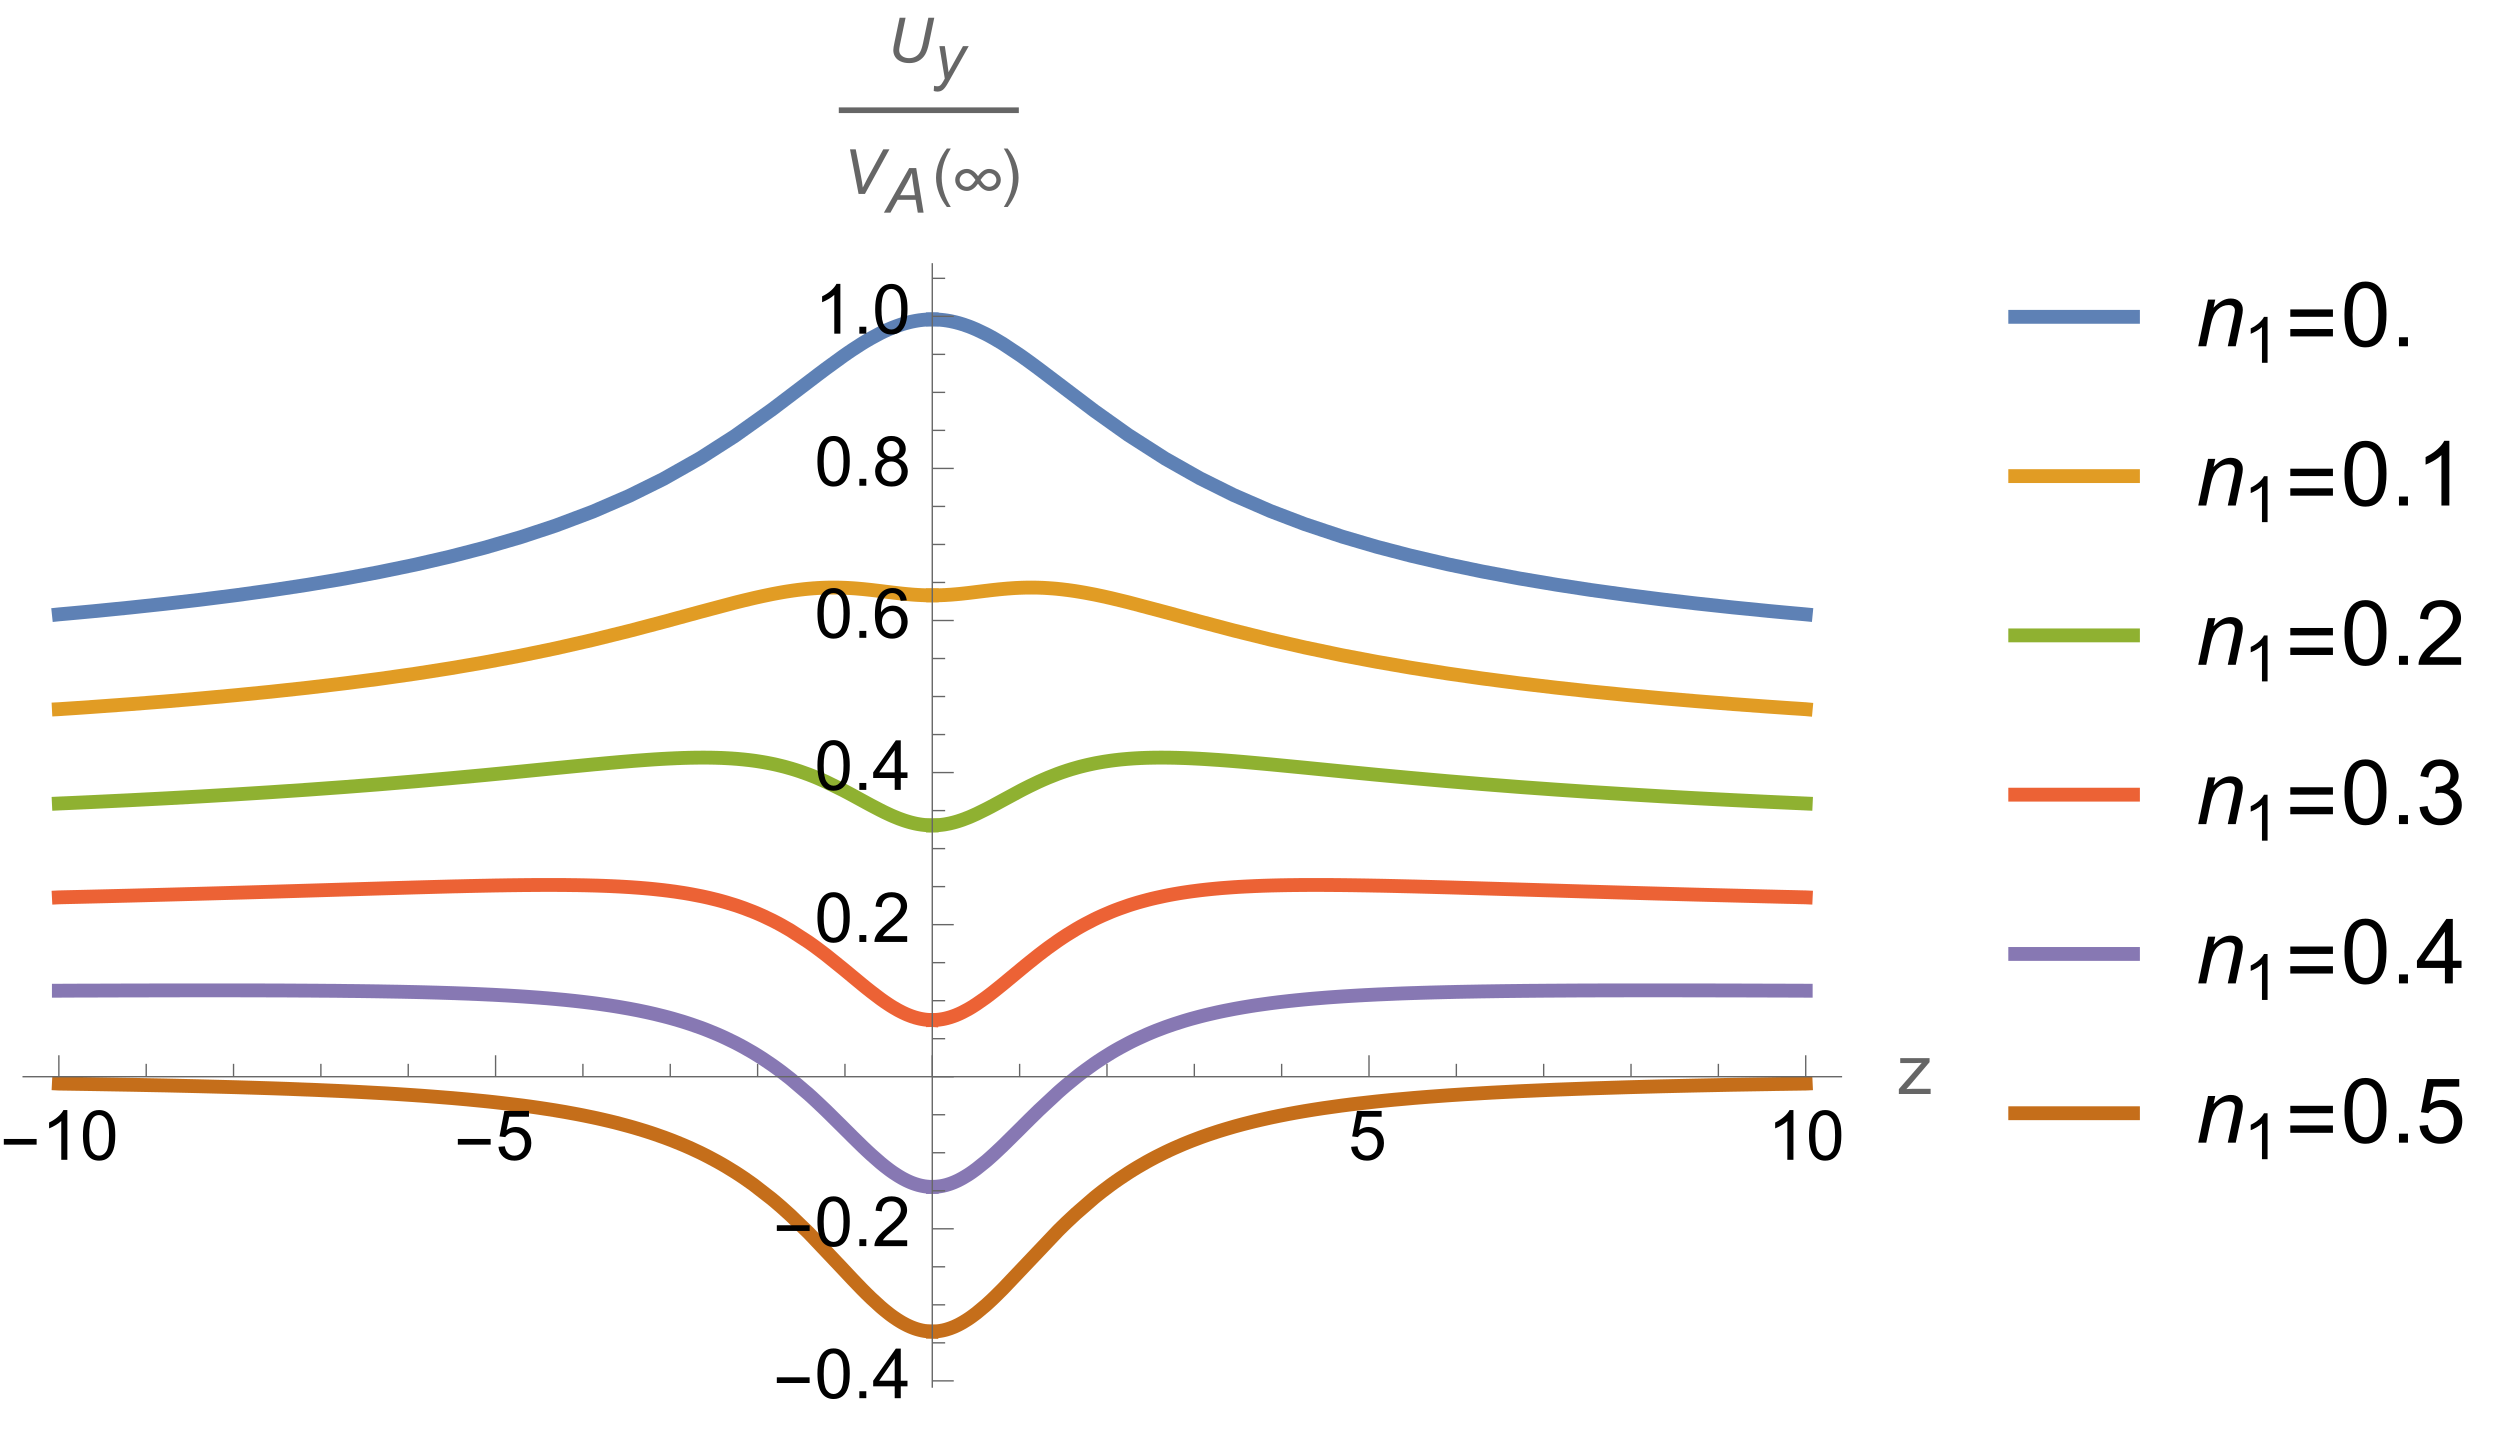 <?xml version="1.0" encoding="UTF-8"?>
<svg xmlns="http://www.w3.org/2000/svg" xmlns:xlink="http://www.w3.org/1999/xlink" width="361pt" height="208pt" viewBox="0 0 361 208" version="1.1">
<defs>
<g>
<symbol overflow="visible" id="glyph0-0">
<path style="stroke:none;" d="M 0.625 0 L 0.625 -8 L 4.375 -8 L 4.375 0 Z M 1.25 -0.625 L 3.75 -0.625 L 3.75 -7.375 L 1.25 -7.375 Z M 1.25 -0.625 "/>
</symbol>
<symbol overflow="visible" id="glyph0-1">
<path style="stroke:none;" d="M 5.289 -2.191 L 0.551 -2.191 L 0.551 -3.012 L 5.289 -3.012 Z M 5.289 -2.191 "/>
</symbol>
<symbol overflow="visible" id="glyph1-0">
<path style="stroke:none;" d="M 1.25 0 L 1.25 -6.25 L 6.25 -6.25 L 6.25 0 Z M 1.406 -0.156 L 6.094 -0.156 L 6.094 -6.094 L 1.406 -6.094 Z M 1.406 -0.156 "/>
</symbol>
<symbol overflow="visible" id="glyph1-1">
<path style="stroke:none;" d="M 3.727 0 L 2.848 0 L 2.848 -5.602 C 2.637 -5.398 2.359 -5.195 2.016 -4.996 C 1.672 -4.793 1.363 -4.641 1.09 -4.539 L 1.09 -5.391 C 1.582 -5.621 2.012 -5.902 2.379 -6.23 C 2.746 -6.559 3.008 -6.879 3.16 -7.188 L 3.727 -7.188 Z M 3.727 0 "/>
</symbol>
<symbol overflow="visible" id="glyph1-2">
<path style="stroke:none;" d="M 0.414 -3.531 C 0.414 -4.375 0.504 -5.059 0.676 -5.574 C 0.852 -6.09 1.109 -6.488 1.453 -6.766 C 1.797 -7.047 2.227 -7.188 2.75 -7.188 C 3.133 -7.188 3.469 -7.109 3.758 -6.957 C 4.047 -6.801 4.289 -6.578 4.477 -6.285 C 4.664 -5.996 4.812 -5.641 4.922 -5.223 C 5.031 -4.805 5.082 -4.238 5.082 -3.531 C 5.082 -2.691 4.996 -2.012 4.824 -1.496 C 4.652 -0.98 4.395 -0.582 4.051 -0.301 C 3.707 -0.02 3.273 0.121 2.75 0.121 C 2.059 0.121 1.516 -0.125 1.125 -0.621 C 0.652 -1.215 0.414 -2.188 0.414 -3.531 Z M 1.32 -3.531 C 1.32 -2.355 1.457 -1.574 1.73 -1.184 C 2.008 -0.797 2.344 -0.602 2.75 -0.602 C 3.152 -0.602 3.492 -0.797 3.766 -1.188 C 4.043 -1.578 4.18 -2.359 4.18 -3.531 C 4.18 -4.711 4.043 -5.492 3.766 -5.879 C 3.492 -6.266 3.148 -6.461 2.738 -6.461 C 2.336 -6.461 2.012 -6.289 1.773 -5.945 C 1.469 -5.512 1.32 -4.707 1.32 -3.531 Z M 1.32 -3.531 "/>
</symbol>
<symbol overflow="visible" id="glyph1-3">
<path style="stroke:none;" d="M 0.414 -1.875 L 1.336 -1.953 C 1.406 -1.504 1.566 -1.168 1.812 -0.941 C 2.062 -0.715 2.363 -0.602 2.715 -0.602 C 3.137 -0.602 3.496 -0.762 3.789 -1.078 C 4.082 -1.398 4.227 -1.82 4.227 -2.348 C 4.227 -2.852 4.086 -3.246 3.805 -3.535 C 3.523 -3.824 3.156 -3.969 2.699 -3.969 C 2.418 -3.969 2.16 -3.906 1.934 -3.777 C 1.707 -3.648 1.527 -3.48 1.398 -3.277 L 0.57 -3.383 L 1.266 -7.062 L 4.824 -7.062 L 4.824 -6.219 L 1.969 -6.219 L 1.582 -4.297 C 2.012 -4.598 2.461 -4.746 2.934 -4.746 C 3.559 -4.746 4.086 -4.531 4.516 -4.098 C 4.945 -3.664 5.16 -3.105 5.16 -2.426 C 5.16 -1.777 4.973 -1.219 4.594 -0.746 C 4.137 -0.168 3.508 0.121 2.715 0.121 C 2.062 0.121 1.531 -0.059 1.121 -0.426 C 0.711 -0.789 0.473 -1.273 0.414 -1.875 Z M 0.414 -1.875 "/>
</symbol>
<symbol overflow="visible" id="glyph1-4">
<path style="stroke:none;" d="M 0.195 0 L 0.195 -0.711 L 3.496 -4.5 C 3.121 -4.48 2.793 -4.473 2.504 -4.473 L 0.391 -4.473 L 0.391 -5.188 L 4.629 -5.188 L 4.629 -4.605 L 1.82 -1.312 L 1.281 -0.711 C 1.672 -0.742 2.043 -0.758 2.387 -0.758 L 4.785 -0.758 L 4.785 0 Z M 0.195 0 "/>
</symbol>
<symbol overflow="visible" id="glyph1-5">
<path style="stroke:none;" d="M 0.906 0 L 0.906 -1 L 1.91 -1 L 1.91 0 Z M 0.906 0 "/>
</symbol>
<symbol overflow="visible" id="glyph1-6">
<path style="stroke:none;" d="M 3.234 0 L 3.234 -1.715 L 0.125 -1.715 L 0.125 -2.52 L 3.395 -7.156 L 4.109 -7.156 L 4.109 -2.52 L 5.078 -2.52 L 5.078 -1.715 L 4.109 -1.715 L 4.109 0 Z M 3.234 -2.52 L 3.234 -5.746 L 0.992 -2.52 Z M 3.234 -2.52 "/>
</symbol>
<symbol overflow="visible" id="glyph1-7">
<path style="stroke:none;" d="M 5.035 -0.844 L 5.035 0 L 0.305 0 C 0.297 -0.211 0.332 -0.414 0.406 -0.609 C 0.527 -0.934 0.719 -1.25 0.984 -1.562 C 1.25 -1.875 1.633 -2.234 2.133 -2.648 C 2.91 -3.285 3.438 -3.789 3.711 -4.164 C 3.984 -4.535 4.121 -4.887 4.121 -5.219 C 4.121 -5.566 3.996 -5.863 3.746 -6.102 C 3.5 -6.34 3.172 -6.461 2.773 -6.461 C 2.352 -6.461 2.012 -6.332 1.758 -6.078 C 1.504 -5.824 1.375 -5.473 1.371 -5.023 L 0.469 -5.117 C 0.531 -5.789 0.762 -6.305 1.168 -6.656 C 1.57 -7.012 2.113 -7.188 2.793 -7.188 C 3.48 -7.188 4.023 -6.996 4.422 -6.617 C 4.824 -6.234 5.023 -5.762 5.023 -5.199 C 5.023 -4.914 4.965 -4.633 4.848 -4.355 C 4.73 -4.078 4.535 -3.789 4.266 -3.48 C 3.992 -3.176 3.543 -2.754 2.91 -2.223 C 2.383 -1.781 2.043 -1.48 1.895 -1.32 C 1.746 -1.164 1.621 -1.004 1.523 -0.844 Z M 5.035 -0.844 "/>
</symbol>
<symbol overflow="visible" id="glyph1-8">
<path style="stroke:none;" d="M 4.977 -5.406 L 4.102 -5.336 C 4.023 -5.68 3.914 -5.934 3.77 -6.09 C 3.531 -6.34 3.238 -6.465 2.891 -6.465 C 2.609 -6.465 2.363 -6.387 2.152 -6.23 C 1.875 -6.027 1.66 -5.734 1.5 -5.348 C 1.34 -4.961 1.258 -4.406 1.25 -3.691 C 1.461 -4.016 1.719 -4.254 2.027 -4.41 C 2.332 -4.566 2.652 -4.645 2.988 -4.645 C 3.574 -4.645 4.074 -4.43 4.484 -3.996 C 4.898 -3.566 5.102 -3.008 5.102 -2.324 C 5.102 -1.875 5.004 -1.457 4.812 -1.07 C 4.617 -0.688 4.352 -0.391 4.016 -0.188 C 3.676 0.02 3.289 0.121 2.859 0.121 C 2.129 0.121 1.531 -0.148 1.07 -0.688 C 0.609 -1.227 0.375 -2.113 0.375 -3.352 C 0.375 -4.734 0.633 -5.738 1.141 -6.367 C 1.586 -6.914 2.188 -7.188 2.945 -7.188 C 3.508 -7.188 3.969 -7.031 4.328 -6.715 C 4.688 -6.398 4.902 -5.961 4.977 -5.406 Z M 1.387 -2.32 C 1.387 -2.016 1.449 -1.727 1.578 -1.449 C 1.707 -1.172 1.887 -0.961 2.117 -0.816 C 2.352 -0.672 2.594 -0.602 2.848 -0.602 C 3.219 -0.602 3.535 -0.75 3.805 -1.051 C 4.07 -1.352 4.203 -1.758 4.203 -2.27 C 4.203 -2.766 4.07 -3.156 3.809 -3.441 C 3.547 -3.727 3.211 -3.867 2.812 -3.867 C 2.414 -3.867 2.078 -3.727 1.801 -3.441 C 1.523 -3.156 1.387 -2.781 1.387 -2.32 Z M 1.387 -2.32 "/>
</symbol>
<symbol overflow="visible" id="glyph1-9">
<path style="stroke:none;" d="M 1.766 -3.883 C 1.402 -4.016 1.133 -4.207 0.957 -4.453 C 0.781 -4.699 0.695 -4.996 0.695 -5.344 C 0.695 -5.863 0.879 -6.301 1.254 -6.656 C 1.629 -7.012 2.129 -7.188 2.75 -7.188 C 3.375 -7.188 3.875 -7.008 4.258 -6.645 C 4.641 -6.281 4.828 -5.84 4.828 -5.316 C 4.828 -4.984 4.742 -4.695 4.566 -4.449 C 4.395 -4.203 4.129 -4.016 3.773 -3.883 C 4.215 -3.738 4.547 -3.508 4.777 -3.188 C 5.008 -2.867 5.121 -2.488 5.121 -2.047 C 5.121 -1.434 4.906 -0.918 4.473 -0.504 C 4.039 -0.086 3.469 0.121 2.766 0.121 C 2.059 0.121 1.488 -0.086 1.055 -0.504 C 0.621 -0.922 0.406 -1.445 0.406 -2.07 C 0.406 -2.535 0.523 -2.926 0.758 -3.238 C 0.996 -3.555 1.332 -3.77 1.766 -3.883 Z M 1.594 -5.371 C 1.594 -5.031 1.699 -4.758 1.918 -4.539 C 2.137 -4.324 2.422 -4.219 2.77 -4.219 C 3.109 -4.219 3.383 -4.324 3.602 -4.539 C 3.816 -4.75 3.926 -5.012 3.926 -5.32 C 3.926 -5.645 3.812 -5.914 3.59 -6.137 C 3.367 -6.355 3.09 -6.465 2.758 -6.465 C 2.422 -6.465 2.145 -6.359 1.922 -6.141 C 1.703 -5.926 1.594 -5.672 1.594 -5.371 Z M 1.309 -2.066 C 1.309 -1.816 1.367 -1.57 1.488 -1.336 C 1.605 -1.102 1.781 -0.922 2.016 -0.793 C 2.25 -0.664 2.504 -0.602 2.773 -0.602 C 3.195 -0.602 3.539 -0.734 3.812 -1.008 C 4.086 -1.277 4.223 -1.621 4.223 -2.035 C 4.223 -2.461 4.082 -2.809 3.801 -3.086 C 3.52 -3.363 3.168 -3.5 2.742 -3.5 C 2.328 -3.5 1.988 -3.363 1.715 -3.09 C 1.445 -2.816 1.309 -2.477 1.309 -2.066 Z M 1.309 -2.066 "/>
</symbol>
<symbol overflow="visible" id="glyph2-0">
<path style="stroke:none;" d="M 1.125 0 L 1.125 -5.625 L 5.625 -5.625 L 5.625 0 Z M 1.266 -0.141 L 5.484 -0.141 L 5.484 -5.484 L 1.266 -5.484 Z M 1.266 -0.141 "/>
</symbol>
<symbol overflow="visible" id="glyph2-1">
<path style="stroke:none;" d="M 1.785 -6.441 L 2.645 -6.441 L 1.82 -2.484 C 1.754 -2.156 1.719 -1.91 1.719 -1.754 C 1.719 -1.406 1.855 -1.129 2.125 -0.918 C 2.398 -0.707 2.742 -0.602 3.156 -0.602 C 3.484 -0.602 3.789 -0.676 4.07 -0.828 C 4.355 -0.98 4.578 -1.203 4.742 -1.492 C 4.906 -1.785 5.055 -2.254 5.188 -2.895 L 5.93 -6.441 L 6.789 -6.441 L 6.004 -2.664 C 5.867 -2.02 5.691 -1.508 5.473 -1.133 C 5.25 -0.754 4.945 -0.453 4.559 -0.227 C 4.168 0 3.715 0.113 3.199 0.113 C 2.711 0.113 2.293 0.035 1.938 -0.129 C 1.582 -0.289 1.312 -0.512 1.137 -0.797 C 0.961 -1.078 0.871 -1.402 0.871 -1.762 C 0.871 -1.988 0.93 -2.375 1.051 -2.926 Z M 1.785 -6.441 "/>
</symbol>
<symbol overflow="visible" id="glyph2-2">
<path style="stroke:none;" d="M 0 1.801 L 0.047 1.055 C 0.211 1.102 0.371 1.125 0.527 1.125 C 0.688 1.125 0.82 1.09 0.918 1.016 C 1.047 0.918 1.188 0.738 1.34 0.469 L 1.594 0.012 L 0.816 -4.668 L 1.602 -4.668 L 1.953 -2.309 C 2.023 -1.844 2.082 -1.375 2.133 -0.91 L 4.219 -4.668 L 5.051 -4.668 L 2.074 0.621 C 1.789 1.137 1.531 1.477 1.309 1.645 C 1.086 1.812 0.832 1.895 0.539 1.895 C 0.355 1.895 0.176 1.863 0 1.801 Z M 0 1.801 "/>
</symbol>
<symbol overflow="visible" id="glyph2-3">
<path style="stroke:none;" d="M 2.355 0 L 1.117 -6.441 L 1.945 -6.441 L 2.695 -2.602 C 2.832 -1.906 2.922 -1.344 2.961 -0.914 C 3.23 -1.465 3.453 -1.902 3.625 -2.223 L 5.922 -6.441 L 6.812 -6.441 L 3.277 0 Z M 2.355 0 "/>
</symbol>
<symbol overflow="visible" id="glyph2-4">
<path style="stroke:none;" d="M -0.18 0 L 3.473 -6.441 L 4.488 -6.441 L 5.551 0 L 4.715 0 L 4.402 -1.855 L 1.797 -1.855 L 0.766 0 Z M 2.168 -2.52 L 4.297 -2.52 L 4.047 -4.137 C 3.949 -4.777 3.891 -5.312 3.867 -5.738 C 3.719 -5.371 3.508 -4.934 3.227 -4.426 Z M 2.168 -2.52 "/>
</symbol>
<symbol overflow="visible" id="glyph3-0">
<path style="stroke:none;" d="M 0.562 0 L 0.562 -7.199 L 3.938 -7.199 L 3.938 0 Z M 1.125 -0.562 L 3.375 -0.562 L 3.375 -6.637 L 1.125 -6.637 Z M 1.125 -0.562 "/>
</symbol>
<symbol overflow="visible" id="glyph3-1">
<path style="stroke:none;" d="M 2.672 1.891 L 2.105 1.891 C 1.871 1.59 1.656 1.273 1.465 0.941 C 1.273 0.609 1.109 0.266 0.973 -0.094 C 0.836 -0.449 0.727 -0.816 0.652 -1.191 C 0.578 -1.566 0.539 -1.945 0.539 -2.328 C 0.539 -2.719 0.578 -3.102 0.656 -3.473 C 0.73 -3.848 0.836 -4.211 0.977 -4.566 C 1.113 -4.922 1.277 -5.266 1.469 -5.598 C 1.66 -5.93 1.875 -6.246 2.105 -6.551 L 2.672 -6.551 C 2.465 -6.211 2.277 -5.879 2.113 -5.547 C 1.949 -5.219 1.812 -4.883 1.699 -4.543 C 1.59 -4.199 1.504 -3.848 1.445 -3.488 C 1.387 -3.125 1.359 -2.742 1.359 -2.336 C 1.359 -1.961 1.391 -1.59 1.453 -1.223 C 1.516 -0.852 1.605 -0.488 1.719 -0.133 C 1.832 0.223 1.969 0.57 2.133 0.906 C 2.293 1.246 2.473 1.574 2.672 1.891 Z M 2.672 1.891 "/>
</symbol>
<symbol overflow="visible" id="glyph3-2">
<path style="stroke:none;" d="M 5.207 -0.426 C 5.047 -0.426 4.891 -0.453 4.746 -0.504 C 4.602 -0.555 4.461 -0.625 4.328 -0.719 C 4.195 -0.812 4.066 -0.922 3.945 -1.047 C 3.824 -1.172 3.707 -1.309 3.598 -1.461 C 3.492 -1.309 3.375 -1.172 3.258 -1.043 C 3.137 -0.914 3.008 -0.809 2.875 -0.715 C 2.742 -0.625 2.602 -0.555 2.457 -0.504 C 2.309 -0.453 2.156 -0.426 1.996 -0.426 C 1.758 -0.426 1.535 -0.469 1.328 -0.551 C 1.121 -0.633 0.945 -0.742 0.793 -0.887 C 0.641 -1.031 0.523 -1.199 0.438 -1.395 C 0.352 -1.586 0.309 -1.793 0.309 -2.016 C 0.309 -2.238 0.352 -2.449 0.438 -2.641 C 0.527 -2.836 0.648 -3.004 0.797 -3.148 C 0.949 -3.289 1.125 -3.402 1.332 -3.484 C 1.535 -3.566 1.758 -3.609 1.996 -3.609 C 2.156 -3.609 2.309 -3.582 2.457 -3.531 C 2.602 -3.48 2.742 -3.41 2.879 -3.316 C 3.012 -3.227 3.141 -3.117 3.262 -2.992 C 3.383 -2.863 3.496 -2.727 3.602 -2.574 C 3.711 -2.723 3.828 -2.863 3.945 -2.988 C 4.066 -3.113 4.191 -3.223 4.328 -3.316 C 4.461 -3.406 4.602 -3.48 4.746 -3.531 C 4.891 -3.582 5.047 -3.609 5.207 -3.609 C 5.445 -3.609 5.664 -3.566 5.871 -3.484 C 6.078 -3.402 6.254 -3.289 6.406 -3.148 C 6.555 -3.004 6.676 -2.836 6.762 -2.641 C 6.852 -2.449 6.895 -2.238 6.895 -2.016 C 6.895 -1.793 6.852 -1.586 6.766 -1.395 C 6.68 -1.199 6.559 -1.031 6.41 -0.887 C 6.258 -0.742 6.078 -0.633 5.875 -0.551 C 5.668 -0.469 5.445 -0.426 5.207 -0.426 Z M 5.207 -3.008 C 5.074 -3.008 4.949 -2.973 4.824 -2.906 C 4.703 -2.836 4.586 -2.754 4.484 -2.652 C 4.379 -2.551 4.281 -2.445 4.195 -2.328 C 4.109 -2.215 4.031 -2.109 3.969 -2.016 C 4.043 -1.902 4.121 -1.789 4.203 -1.676 C 4.281 -1.562 4.371 -1.461 4.469 -1.363 C 4.566 -1.27 4.676 -1.188 4.797 -1.125 C 4.918 -1.062 5.055 -1.027 5.207 -1.027 C 5.348 -1.027 5.48 -1.055 5.609 -1.109 C 5.738 -1.16 5.848 -1.23 5.945 -1.32 C 6.039 -1.41 6.113 -1.516 6.172 -1.633 C 6.227 -1.754 6.254 -1.883 6.254 -2.016 C 6.254 -2.152 6.227 -2.281 6.172 -2.398 C 6.113 -2.52 6.039 -2.625 5.945 -2.715 C 5.848 -2.805 5.738 -2.875 5.609 -2.926 C 5.48 -2.98 5.348 -3.008 5.207 -3.008 Z M 1.996 -3.008 C 1.855 -3.008 1.719 -2.98 1.594 -2.926 C 1.465 -2.875 1.355 -2.805 1.258 -2.715 C 1.164 -2.625 1.09 -2.52 1.031 -2.398 C 0.977 -2.277 0.949 -2.152 0.949 -2.016 C 0.949 -1.883 0.977 -1.754 1.031 -1.633 C 1.086 -1.516 1.164 -1.41 1.258 -1.32 C 1.355 -1.23 1.465 -1.16 1.594 -1.109 C 1.719 -1.055 1.855 -1.027 1.996 -1.027 C 2.105 -1.027 2.211 -1.047 2.309 -1.082 C 2.406 -1.121 2.492 -1.168 2.574 -1.227 C 2.652 -1.285 2.73 -1.352 2.801 -1.43 C 2.871 -1.508 2.934 -1.586 2.992 -1.664 C 3.031 -1.715 3.066 -1.77 3.105 -1.824 C 3.141 -1.879 3.184 -1.945 3.234 -2.016 C 3.172 -2.109 3.094 -2.215 3.008 -2.328 C 2.922 -2.441 2.824 -2.551 2.719 -2.652 C 2.613 -2.754 2.5 -2.836 2.379 -2.906 C 2.254 -2.973 2.125 -3.008 1.996 -3.008 Z M 1.996 -3.008 "/>
</symbol>
<symbol overflow="visible" id="glyph3-3">
<path style="stroke:none;" d="M 2.457 -2.328 C 2.457 -1.941 2.418 -1.562 2.344 -1.188 C 2.266 -0.816 2.16 -0.453 2.023 -0.098 C 1.883 0.258 1.719 0.602 1.527 0.934 C 1.336 1.266 1.125 1.586 0.891 1.891 L 0.324 1.891 C 0.531 1.555 0.715 1.223 0.879 0.891 C 1.043 0.562 1.18 0.223 1.293 -0.117 C 1.402 -0.461 1.488 -0.812 1.551 -1.18 C 1.609 -1.543 1.641 -1.922 1.641 -2.32 C 1.641 -2.695 1.609 -3.066 1.543 -3.438 C 1.48 -3.805 1.395 -4.168 1.277 -4.523 C 1.164 -4.879 1.027 -5.227 0.863 -5.566 C 0.699 -5.906 0.523 -6.234 0.324 -6.551 L 0.891 -6.551 C 1.125 -6.254 1.34 -5.938 1.535 -5.605 C 1.727 -5.273 1.891 -4.926 2.027 -4.566 C 2.164 -4.207 2.27 -3.84 2.344 -3.465 C 2.418 -3.09 2.457 -2.711 2.457 -2.328 Z M 2.457 -2.328 "/>
</symbol>
<symbol overflow="visible" id="glyph4-0">
<path style="stroke:none;" d="M 1.625 0 L 1.625 -8.125 L 8.125 -8.125 L 8.125 0 Z M 1.828 -0.203 L 7.922 -0.203 L 7.922 -7.922 L 1.828 -7.922 Z M 1.828 -0.203 "/>
</symbol>
<symbol overflow="visible" id="glyph4-1">
<path style="stroke:none;" d="M 0.43 0 L 1.84 -6.742 L 2.883 -6.742 L 2.633 -5.566 C 3.086 -6.027 3.512 -6.363 3.902 -6.578 C 4.297 -6.789 4.699 -6.895 5.109 -6.895 C 5.656 -6.895 6.086 -6.746 6.395 -6.449 C 6.707 -6.152 6.863 -5.758 6.863 -5.262 C 6.863 -5.012 6.809 -4.617 6.695 -4.082 L 5.84 0 L 4.691 0 L 5.586 -4.273 C 5.676 -4.688 5.719 -4.992 5.719 -5.191 C 5.719 -5.418 5.641 -5.598 5.488 -5.738 C 5.332 -5.879 5.109 -5.949 4.816 -5.949 C 4.23 -5.949 3.707 -5.734 3.246 -5.312 C 2.789 -4.891 2.449 -4.164 2.234 -3.137 L 1.582 0 Z M 0.43 0 "/>
</symbol>
<symbol overflow="visible" id="glyph5-0">
<path style="stroke:none;" d="M 1.152 0 L 1.152 -5.77 L 5.77 -5.77 L 5.77 0 Z M 1.297 -0.145 L 5.625 -0.145 L 5.625 -5.625 L 1.297 -5.625 Z M 1.297 -0.145 "/>
</symbol>
<symbol overflow="visible" id="glyph5-1">
<path style="stroke:none;" d="M 3.438 0 L 2.629 0 L 2.629 -5.168 C 2.434 -4.984 2.176 -4.797 1.859 -4.609 C 1.543 -4.426 1.258 -4.285 1.004 -4.191 L 1.004 -4.977 C 1.457 -5.188 1.855 -5.445 2.195 -5.75 C 2.535 -6.055 2.773 -6.348 2.914 -6.633 L 3.438 -6.633 Z M 3.438 0 "/>
</symbol>
<symbol overflow="visible" id="glyph6-0">
<path style="stroke:none;" d="M 0.812 0 L 0.812 -10.398 L 5.688 -10.398 L 5.688 0 Z M 1.625 -0.812 L 4.875 -0.812 L 4.875 -9.586 L 1.625 -9.586 Z M 1.625 -0.812 "/>
</symbol>
<symbol overflow="visible" id="glyph6-1">
<path style="stroke:none;" d="M 6.875 -4.254 L 0.719 -4.254 L 0.719 -5.32 L 6.875 -5.32 Z M 6.875 -1.422 L 0.719 -1.422 L 0.719 -2.488 L 6.875 -2.488 Z M 6.875 -1.422 "/>
</symbol>
<symbol overflow="visible" id="glyph7-0">
<path style="stroke:none;" d="M 1.625 0 L 1.625 -8.125 L 8.125 -8.125 L 8.125 0 Z M 1.828 -0.203 L 7.922 -0.203 L 7.922 -7.922 L 1.828 -7.922 Z M 1.828 -0.203 "/>
</symbol>
<symbol overflow="visible" id="glyph7-1">
<path style="stroke:none;" d="M 0.539 -4.59 C 0.539 -5.691 0.652 -6.574 0.879 -7.246 C 1.105 -7.918 1.441 -8.434 1.887 -8.797 C 2.336 -9.16 2.898 -9.344 3.574 -9.344 C 4.074 -9.344 4.512 -9.242 4.887 -9.043 C 5.266 -8.84 5.574 -8.551 5.82 -8.172 C 6.066 -7.793 6.258 -7.332 6.398 -6.789 C 6.539 -6.246 6.609 -5.512 6.609 -4.59 C 6.609 -3.496 6.496 -2.617 6.273 -1.945 C 6.047 -1.273 5.711 -0.758 5.266 -0.391 C 4.82 -0.023 4.254 0.16 3.574 0.16 C 2.676 0.16 1.973 -0.164 1.461 -0.805 C 0.848 -1.578 0.539 -2.84 0.539 -4.59 Z M 1.715 -4.59 C 1.715 -3.062 1.895 -2.047 2.25 -1.539 C 2.609 -1.035 3.051 -0.781 3.574 -0.781 C 4.098 -0.781 4.539 -1.035 4.898 -1.543 C 5.254 -2.051 5.434 -3.066 5.434 -4.59 C 5.434 -6.121 5.254 -7.141 4.898 -7.641 C 4.539 -8.145 4.094 -8.398 3.562 -8.398 C 3.035 -8.398 2.617 -8.176 2.305 -7.73 C 1.91 -7.164 1.715 -6.117 1.715 -4.59 Z M 1.715 -4.59 "/>
</symbol>
<symbol overflow="visible" id="glyph7-2">
<path style="stroke:none;" d="M 1.18 0 L 1.18 -1.301 L 2.48 -1.301 L 2.48 0 Z M 1.18 0 "/>
</symbol>
<symbol overflow="visible" id="glyph7-3">
<path style="stroke:none;" d="M 4.844 0 L 3.699 0 L 3.699 -7.281 C 3.426 -7.02 3.066 -6.758 2.617 -6.492 C 2.172 -6.23 1.77 -6.035 1.414 -5.902 L 1.414 -7.008 C 2.055 -7.309 2.613 -7.672 3.09 -8.102 C 3.57 -8.527 3.906 -8.941 4.105 -9.344 L 4.844 -9.344 Z M 4.844 0 "/>
</symbol>
<symbol overflow="visible" id="glyph7-4">
<path style="stroke:none;" d="M 6.543 -1.098 L 6.543 0 L 0.395 0 C 0.387 -0.273 0.43 -0.539 0.527 -0.793 C 0.684 -1.211 0.934 -1.625 1.277 -2.031 C 1.625 -2.438 2.121 -2.906 2.773 -3.441 C 3.785 -4.27 4.469 -4.926 4.824 -5.41 C 5.18 -5.895 5.359 -6.355 5.359 -6.785 C 5.359 -7.238 5.195 -7.621 4.871 -7.93 C 4.547 -8.242 4.125 -8.398 3.605 -8.398 C 3.055 -8.398 2.617 -8.234 2.285 -7.902 C 1.953 -7.574 1.789 -7.117 1.785 -6.531 L 0.609 -6.652 C 0.691 -7.527 0.992 -8.195 1.516 -8.656 C 2.043 -9.113 2.746 -9.344 3.633 -9.344 C 4.523 -9.344 5.23 -9.098 5.75 -8.602 C 6.27 -8.105 6.531 -7.492 6.531 -6.762 C 6.531 -6.387 6.457 -6.023 6.305 -5.664 C 6.152 -5.305 5.898 -4.922 5.543 -4.527 C 5.191 -4.129 4.605 -3.582 3.781 -2.887 C 3.098 -2.312 2.656 -1.922 2.461 -1.719 C 2.266 -1.512 2.109 -1.305 1.98 -1.098 Z M 6.543 -1.098 "/>
</symbol>
<symbol overflow="visible" id="glyph7-5">
<path style="stroke:none;" d="M 0.547 -2.457 L 1.688 -2.609 C 1.82 -1.961 2.043 -1.496 2.359 -1.211 C 2.672 -0.926 3.059 -0.781 3.512 -0.781 C 4.047 -0.781 4.5 -0.969 4.871 -1.34 C 5.242 -1.711 5.426 -2.172 5.426 -2.723 C 5.426 -3.246 5.258 -3.68 4.914 -4.02 C 4.57 -4.359 4.133 -4.531 3.605 -4.531 C 3.391 -4.531 3.121 -4.488 2.801 -4.406 L 2.926 -5.406 C 3.004 -5.398 3.062 -5.395 3.109 -5.395 C 3.598 -5.395 4.035 -5.523 4.426 -5.777 C 4.812 -6.031 5.008 -6.422 5.008 -6.949 C 5.008 -7.367 4.867 -7.715 4.582 -7.992 C 4.301 -8.266 3.934 -8.406 3.484 -8.406 C 3.039 -8.406 2.672 -8.266 2.375 -7.984 C 2.078 -7.707 1.887 -7.289 1.805 -6.727 L 0.66 -6.93 C 0.801 -7.695 1.117 -8.293 1.613 -8.711 C 2.109 -9.133 2.723 -9.344 3.461 -9.344 C 3.969 -9.344 4.434 -9.234 4.863 -9.016 C 5.289 -8.797 5.617 -8.5 5.844 -8.125 C 6.07 -7.75 6.184 -7.348 6.184 -6.926 C 6.184 -6.523 6.074 -6.156 5.859 -5.828 C 5.645 -5.496 5.324 -5.234 4.898 -5.039 C 5.449 -4.914 5.879 -4.648 6.184 -4.25 C 6.488 -3.852 6.641 -3.348 6.641 -2.75 C 6.641 -1.938 6.344 -1.246 5.75 -0.684 C 5.156 -0.117 4.41 0.164 3.504 0.164 C 2.688 0.164 2.008 -0.078 1.469 -0.566 C 0.93 -1.051 0.621 -1.684 0.547 -2.457 Z M 0.547 -2.457 "/>
</symbol>
<symbol overflow="visible" id="glyph7-6">
<path style="stroke:none;" d="M 4.203 0 L 4.203 -2.227 L 0.164 -2.227 L 0.164 -3.273 L 4.41 -9.305 L 5.344 -9.305 L 5.344 -3.273 L 6.602 -3.273 L 6.602 -2.227 L 5.344 -2.227 L 5.344 0 Z M 4.203 -3.273 L 4.203 -7.473 L 1.289 -3.273 Z M 4.203 -3.273 "/>
</symbol>
<symbol overflow="visible" id="glyph7-7">
<path style="stroke:none;" d="M 0.539 -2.438 L 1.738 -2.539 C 1.828 -1.953 2.035 -1.516 2.359 -1.223 C 2.684 -0.93 3.07 -0.781 3.531 -0.781 C 4.078 -0.781 4.547 -0.988 4.926 -1.402 C 5.305 -1.816 5.496 -2.367 5.496 -3.055 C 5.496 -3.707 5.312 -4.219 4.949 -4.594 C 4.582 -4.973 4.102 -5.16 3.512 -5.16 C 3.141 -5.16 2.809 -5.078 2.516 -4.91 C 2.219 -4.742 1.984 -4.527 1.816 -4.258 L 0.742 -4.398 L 1.645 -9.18 L 6.273 -9.18 L 6.273 -8.086 L 2.559 -8.086 L 2.055 -5.586 C 2.613 -5.977 3.203 -6.172 3.816 -6.172 C 4.629 -6.172 5.312 -5.887 5.871 -5.324 C 6.43 -4.762 6.711 -4.039 6.711 -3.156 C 6.711 -2.312 6.465 -1.586 5.973 -0.973 C 5.375 -0.219 4.562 0.16 3.531 0.16 C 2.684 0.16 1.992 -0.078 1.457 -0.551 C 0.922 -1.027 0.617 -1.656 0.539 -2.438 Z M 0.539 -2.438 "/>
</symbol>
</g>
<clipPath id="clip1">
  <path d="M 3.121 37.922 L 144 37.922 L 144 98 L 3.121 98 Z M 3.121 37.922 "/>
</clipPath>
<clipPath id="clip2">
  <path d="M 125 37.922 L 266.16 37.922 L 266.16 98 L 125 98 Z M 125 37.922 "/>
</clipPath>
<clipPath id="clip3">
  <path d="M 3.121 75 L 144 75 L 144 112 L 3.121 112 Z M 3.121 75 "/>
</clipPath>
<clipPath id="clip4">
  <path d="M 125 75 L 266.16 75 L 266.16 112 L 125 112 Z M 125 75 "/>
</clipPath>
<clipPath id="clip5">
  <path d="M 3.121 100 L 144 100 L 144 129 L 3.121 129 Z M 3.121 100 "/>
</clipPath>
<clipPath id="clip6">
  <path d="M 125 100 L 266.16 100 L 266.16 129 L 125 129 Z M 125 100 "/>
</clipPath>
<clipPath id="clip7">
  <path d="M 3.121 118 L 144 118 L 144 157 L 3.121 157 Z M 3.121 118 "/>
</clipPath>
<clipPath id="clip8">
  <path d="M 125 118 L 266.16 118 L 266.16 157 L 125 157 Z M 125 118 "/>
</clipPath>
<clipPath id="clip9">
  <path d="M 3.121 133 L 144 133 L 144 181 L 3.121 181 Z M 3.121 133 "/>
</clipPath>
<clipPath id="clip10">
  <path d="M 125 133 L 266.16 133 L 266.16 181 L 125 181 Z M 125 133 "/>
</clipPath>
<clipPath id="clip11">
  <path d="M 3.121 147 L 144 147 L 144 200.398 L 3.121 200.398 Z M 3.121 147 "/>
</clipPath>
<clipPath id="clip12">
  <path d="M 125 147 L 266.16 147 L 266.16 200.398 L 125 200.398 Z M 125 147 "/>
</clipPath>
<clipPath id="clip13">
  <path d="M 289.922 44 L 310 44 L 310 48 L 289.922 48 Z M 289.922 44 "/>
</clipPath>
<clipPath id="clip14">
  <path d="M 289.922 67 L 310 67 L 310 71 L 289.922 71 Z M 289.922 67 "/>
</clipPath>
<clipPath id="clip15">
  <path d="M 289.922 90 L 310 90 L 310 94 L 289.922 94 Z M 289.922 90 "/>
</clipPath>
<clipPath id="clip16">
  <path d="M 289.922 113 L 310 113 L 310 117 L 289.922 117 Z M 289.922 113 "/>
</clipPath>
<clipPath id="clip17">
  <path d="M 289.922 136 L 310 136 L 310 140 L 289.922 140 Z M 289.922 136 "/>
</clipPath>
<clipPath id="clip18">
  <path d="M 289.922 159 L 310 159 L 310 163 L 289.922 163 Z M 289.922 159 "/>
</clipPath>
</defs>
<g id="surface131">
<g clip-path="url(#clip1)" clip-rule="nonzero">
<path style="fill:none;stroke-width:2;stroke-linecap:square;stroke-linejoin:miter;stroke:rgb(36.841%,50.678%,70.98%);stroke-opacity:1;stroke-miterlimit:3.25;" d="M 8.5 88.715 L 8.656 88.699 L 8.809 88.688 L 9.117 88.66 L 9.738 88.605 L 10.977 88.492 L 13.453 88.262 L 18.82 87.73 L 23.832 87.191 L 28.746 86.621 L 34.074 85.949 L 39.051 85.258 L 44.441 84.441 L 49.734 83.551 L 54.668 82.629 L 60.023 81.523 L 65.02 80.367 L 69.918 79.102 L 75.234 77.551 L 80.195 75.91 L 85.574 73.887 L 90.852 71.605 L 95.773 69.172 L 101.113 66.156 L 106.094 62.965 L 111.496 59.121 L 116.797 55.102 L 116.875 55.043 L 116.949 54.984 L 117.105 54.867 L 117.414 54.633 L 118.031 54.16 L 119.27 53.23 L 121.742 51.434 L 121.824 51.375 L 121.91 51.316 L 122.414 50.965 L 123.082 50.512 L 124.422 49.645 L 124.508 49.594 L 124.59 49.543 L 124.758 49.438 L 125.094 49.238 L 125.766 48.848 L 127.105 48.125 L 127.262 48.047 L 127.418 47.973 L 127.73 47.82 L 128.434 47.504 L 128.512 47.473 L 128.668 47.406 L 128.98 47.277 L 129.609 47.043 L 129.922 46.934 L 130.234 46.832 L 130.312 46.805 L 130.547 46.734 L 130.859 46.645 L 130.938 46.625 L 131.016 46.602 L 131.484 46.484 L 131.562 46.469 L 131.641 46.449 L 132.188 46.34 L 132.266 46.328 L 132.418 46.301 L 132.496 46.289 L 132.57 46.277 L 132.723 46.254 L 132.801 46.242 L 132.879 46.234 L 133.031 46.215 L 133.109 46.207 L 133.184 46.195 L 133.34 46.18 L 133.414 46.176 L 133.492 46.168 L 133.566 46.16 L 133.645 46.156 L 133.723 46.148 L 133.797 46.145 L 133.953 46.137 L 134.027 46.133 L 134.184 46.125 L 134.258 46.125 L 134.336 46.121 L 134.543 46.121 "/>
</g>
<g clip-path="url(#clip2)" clip-rule="nonzero">
<path style="fill:none;stroke-width:2;stroke-linecap:square;stroke-linejoin:miter;stroke:rgb(36.841%,50.678%,70.98%);stroke-opacity:1;stroke-miterlimit:3.25;" d="M 134.703 46.121 L 134.871 46.121 L 134.949 46.125 L 135.023 46.125 L 135.18 46.133 L 135.254 46.133 L 135.332 46.137 L 135.41 46.145 L 135.484 46.148 L 135.562 46.152 L 135.641 46.16 L 135.793 46.172 L 135.867 46.18 L 135.945 46.184 L 136.098 46.203 L 136.254 46.219 L 136.406 46.238 L 136.484 46.25 L 136.559 46.262 L 136.711 46.281 L 137.02 46.336 L 137.102 46.348 L 137.188 46.363 L 137.352 46.398 L 137.684 46.469 L 137.77 46.488 L 137.852 46.508 L 138.02 46.547 L 138.352 46.637 L 138.434 46.656 L 138.516 46.68 L 138.684 46.73 L 139.016 46.832 L 139.68 47.059 L 139.766 47.09 L 139.848 47.117 L 140.016 47.18 L 140.348 47.312 L 141.012 47.594 L 142.344 48.23 L 142.422 48.27 L 142.5 48.312 L 142.656 48.391 L 142.965 48.559 L 143.586 48.906 L 144.828 49.648 L 147.312 51.301 L 147.398 51.359 L 147.48 51.418 L 147.648 51.535 L 147.984 51.777 L 148.66 52.262 L 150.004 53.254 L 152.699 55.293 L 157.984 59.297 L 162.918 62.809 L 168.266 66.234 L 173.258 69.059 L 178.152 71.492 L 183.461 73.801 L 188.414 75.688 L 193.785 77.48 L 198.801 78.957 L 203.719 80.242 L 209.051 81.484 L 214.031 82.523 L 219.426 83.535 L 224.723 84.426 L 229.66 85.184 L 235.02 85.926 L 240.02 86.562 L 244.922 87.137 L 250.242 87.711 L 255.203 88.203 L 255.289 88.215 L 255.379 88.223 L 255.551 88.238 L 255.898 88.27 L 256.59 88.336 L 257.973 88.465 L 258.062 88.473 L 258.32 88.496 L 258.668 88.527 L 259.359 88.59 L 259.531 88.605 L 259.707 88.621 L 260.051 88.652 L 260.141 88.66 L 260.57 88.699 L 260.66 88.707 L 260.746 88.715 "/>
</g>
<g clip-path="url(#clip3)" clip-rule="nonzero">
<path style="fill:none;stroke-width:2;stroke-linecap:square;stroke-linejoin:miter;stroke:rgb(88.072%,61.105%,14.205%);stroke-opacity:1;stroke-miterlimit:3.25;" d="M 8.5 102.406 L 8.578 102.402 L 8.656 102.395 L 8.809 102.387 L 9.117 102.363 L 9.738 102.324 L 10.977 102.242 L 13.453 102.07 L 18.82 101.68 L 23.832 101.289 L 28.746 100.871 L 34.074 100.383 L 39.051 99.891 L 44.441 99.309 L 49.734 98.68 L 54.668 98.043 L 60.023 97.281 L 65.02 96.5 L 69.918 95.66 L 75.234 94.66 L 80.195 93.633 L 85.574 92.41 L 90.852 91.105 L 95.773 89.809 L 101.113 88.355 L 106.094 87.031 L 106.18 87.012 L 106.266 86.988 L 106.434 86.945 L 106.77 86.863 L 107.445 86.695 L 108.797 86.375 L 108.879 86.355 L 108.965 86.336 L 109.133 86.297 L 109.469 86.223 L 110.145 86.074 L 111.496 85.793 L 111.66 85.762 L 111.828 85.73 L 112.156 85.668 L 112.82 85.547 L 112.902 85.531 L 112.984 85.52 L 113.152 85.488 L 113.484 85.434 L 114.145 85.332 L 114.23 85.32 L 114.312 85.309 L 114.477 85.281 L 114.809 85.238 L 114.973 85.215 L 115.141 85.191 L 115.473 85.152 L 115.555 85.141 L 115.637 85.133 L 115.801 85.113 L 116.133 85.074 L 116.797 85.008 L 116.875 85.004 L 116.949 84.996 L 117.105 84.984 L 117.414 84.957 L 117.492 84.953 L 117.57 84.945 L 117.723 84.938 L 118.031 84.914 L 118.344 84.898 L 118.418 84.895 L 118.73 84.879 L 118.805 84.875 L 118.961 84.871 L 119.039 84.867 L 119.113 84.867 L 119.27 84.859 L 119.348 84.859 L 119.426 84.855 L 119.5 84.855 L 119.578 84.852 L 119.734 84.852 L 119.809 84.848 L 120.273 84.848 L 120.352 84.844 L 120.43 84.848 L 120.891 84.848 L 120.969 84.852 L 121.125 84.852 L 121.203 84.855 L 121.277 84.855 L 121.355 84.859 L 121.434 84.859 L 121.512 84.863 L 121.586 84.863 L 121.742 84.871 L 121.824 84.875 L 121.91 84.875 L 122.078 84.883 L 122.16 84.887 L 122.246 84.891 L 122.414 84.898 L 122.496 84.902 L 122.582 84.91 L 122.746 84.918 L 123.082 84.938 L 123.168 84.945 L 123.25 84.949 L 123.418 84.961 L 123.754 84.988 L 124.422 85.047 L 124.508 85.055 L 124.59 85.062 L 124.758 85.078 L 125.766 85.184 L 127.105 85.344 L 127.184 85.352 L 127.262 85.363 L 127.73 85.422 L 128.355 85.496 L 128.434 85.508 L 128.512 85.516 L 128.98 85.574 L 129.609 85.645 L 129.688 85.656 L 129.922 85.68 L 130.234 85.715 L 131.016 85.793 L 131.172 85.805 L 131.484 85.832 L 131.641 85.848 L 132.109 85.883 L 132.266 85.891 L 132.418 85.902 L 132.496 85.906 L 132.57 85.91 L 132.723 85.918 L 132.879 85.926 L 133.031 85.934 L 133.109 85.938 L 133.184 85.941 L 133.34 85.945 L 133.414 85.949 L 133.492 85.953 L 133.566 85.953 L 133.645 85.957 L 133.723 85.957 L 133.797 85.961 L 133.875 85.961 L 133.953 85.965 L 134.105 85.965 L 134.184 85.969 L 134.543 85.969 "/>
</g>
<g clip-path="url(#clip4)" clip-rule="nonzero">
<path style="fill:none;stroke-width:2;stroke-linecap:square;stroke-linejoin:miter;stroke:rgb(88.072%,61.105%,14.205%);stroke-opacity:1;stroke-miterlimit:3.25;" d="M 134.703 85.969 L 135.023 85.969 L 135.102 85.965 L 135.254 85.965 L 135.332 85.961 L 135.41 85.961 L 135.484 85.957 L 135.562 85.957 L 135.641 85.953 L 135.793 85.949 L 135.867 85.945 L 135.945 85.945 L 136.098 85.938 L 136.254 85.93 L 136.406 85.926 L 136.484 85.922 L 136.559 85.918 L 136.711 85.906 L 137.02 85.887 L 137.102 85.883 L 137.188 85.879 L 137.352 85.867 L 137.684 85.84 L 137.77 85.832 L 137.852 85.824 L 138.02 85.812 L 138.352 85.781 L 138.516 85.766 L 138.684 85.75 L 139.016 85.715 L 139.68 85.641 L 139.766 85.633 L 139.848 85.621 L 140.016 85.602 L 140.348 85.562 L 141.012 85.48 L 142.344 85.316 L 142.5 85.301 L 142.656 85.281 L 142.965 85.242 L 143.586 85.172 L 143.898 85.141 L 144.207 85.105 L 144.828 85.047 L 144.984 85.031 L 145.141 85.02 L 145.449 84.992 L 145.527 84.984 L 145.605 84.98 L 145.762 84.969 L 146.07 84.945 L 146.148 84.941 L 146.227 84.934 L 146.383 84.926 L 146.457 84.922 L 146.535 84.914 L 147.004 84.891 L 147.078 84.887 L 147.156 84.883 L 147.312 84.879 L 147.398 84.875 L 147.48 84.871 L 147.566 84.867 L 147.648 84.867 L 147.734 84.863 L 147.816 84.859 L 147.902 84.859 L 147.984 84.855 L 148.07 84.855 L 148.156 84.852 L 148.324 84.852 L 148.406 84.848 L 148.828 84.848 L 148.91 84.844 L 148.996 84.848 L 149.418 84.848 L 149.5 84.852 L 149.586 84.852 L 149.668 84.855 L 149.836 84.855 L 149.922 84.859 L 150.004 84.863 L 150.09 84.863 L 150.176 84.867 L 150.344 84.875 L 150.426 84.875 L 150.512 84.879 L 150.68 84.887 L 150.762 84.891 L 150.848 84.895 L 151.016 84.906 L 151.352 84.926 L 151.438 84.93 L 151.52 84.938 L 152.023 84.973 L 152.195 84.988 L 152.363 85 L 152.699 85.031 L 152.781 85.043 L 153.027 85.066 L 153.359 85.102 L 154.02 85.184 L 154.102 85.191 L 154.184 85.203 L 154.352 85.227 L 154.68 85.27 L 155.344 85.367 L 155.426 85.383 L 155.508 85.395 L 155.672 85.422 L 156.004 85.477 L 156.664 85.59 L 157.984 85.84 L 158.141 85.871 L 158.293 85.902 L 158.602 85.969 L 159.219 86.098 L 160.449 86.375 L 162.918 86.973 L 168.266 88.391 L 173.258 89.75 L 178.152 91.043 L 183.461 92.359 L 188.414 93.492 L 193.785 94.617 L 198.801 95.566 L 203.719 96.418 L 209.051 97.258 L 214.031 97.969 L 219.426 98.672 L 224.723 99.297 L 229.66 99.836 L 235.02 100.371 L 240.02 100.828 L 244.922 101.246 L 250.242 101.668 L 255.203 102.031 L 255.289 102.035 L 255.379 102.043 L 255.551 102.055 L 255.898 102.078 L 256.59 102.125 L 257.973 102.223 L 258.062 102.227 L 258.148 102.234 L 258.32 102.246 L 258.668 102.27 L 259.359 102.312 L 259.445 102.32 L 259.531 102.324 L 259.707 102.336 L 260.051 102.359 L 260.141 102.367 L 260.227 102.371 L 260.398 102.383 L 260.484 102.391 L 260.57 102.395 L 260.66 102.398 L 260.746 102.406 "/>
</g>
<g clip-path="url(#clip5)" clip-rule="nonzero">
<path style="fill:none;stroke-width:2;stroke-linecap:square;stroke-linejoin:miter;stroke:rgb(56.017%,69.157%,19.489%);stroke-opacity:1;stroke-miterlimit:3.25;" d="M 8.5 116.027 L 8.656 116.02 L 8.809 116.012 L 9.117 116 L 9.738 115.973 L 10.977 115.918 L 13.453 115.805 L 18.82 115.547 L 23.832 115.289 L 28.746 115.02 L 34.074 114.707 L 39.051 114.395 L 44.441 114.031 L 49.734 113.648 L 54.668 113.266 L 60.023 112.82 L 65.02 112.379 L 69.918 111.926 L 75.234 111.41 L 80.195 110.918 L 85.574 110.395 L 85.902 110.363 L 86.23 110.336 L 86.891 110.273 L 88.211 110.152 L 88.375 110.137 L 88.543 110.125 L 88.871 110.094 L 89.531 110.035 L 90.852 109.926 L 90.926 109.918 L 91.004 109.914 L 91.156 109.902 L 91.465 109.875 L 92.082 109.828 L 93.312 109.738 L 93.391 109.73 L 93.465 109.727 L 93.621 109.715 L 93.926 109.695 L 94.543 109.652 L 95.773 109.578 L 95.855 109.574 L 95.941 109.57 L 96.105 109.562 L 96.441 109.543 L 96.605 109.535 L 97.109 109.512 L 97.273 109.504 L 97.441 109.496 L 97.773 109.48 L 97.859 109.48 L 97.941 109.477 L 98.109 109.469 L 98.441 109.457 L 98.527 109.453 L 98.609 109.449 L 98.777 109.445 L 98.859 109.441 L 98.941 109.441 L 99.109 109.438 L 99.195 109.434 L 99.277 109.43 L 99.445 109.426 L 99.777 109.418 L 99.859 109.418 L 99.945 109.414 L 100.109 109.414 L 100.195 109.41 L 100.277 109.41 L 100.445 109.406 L 100.695 109.406 L 100.777 109.402 L 101.191 109.402 L 101.27 109.398 L 101.812 109.398 L 101.891 109.402 L 102.359 109.402 L 102.438 109.406 L 102.59 109.406 L 102.668 109.41 L 102.824 109.41 L 102.98 109.414 L 103.059 109.414 L 103.137 109.418 L 103.293 109.422 L 103.371 109.422 L 103.449 109.426 L 103.605 109.43 L 103.68 109.434 L 103.758 109.434 L 103.914 109.441 L 103.992 109.441 L 104.07 109.445 L 104.227 109.449 L 104.539 109.465 L 104.848 109.48 L 105.16 109.496 L 105.473 109.516 L 105.629 109.523 L 105.785 109.535 L 106.094 109.559 L 106.18 109.562 L 106.266 109.57 L 106.434 109.582 L 106.77 109.613 L 106.855 109.621 L 106.938 109.629 L 107.109 109.645 L 107.445 109.676 L 107.531 109.688 L 107.613 109.695 L 107.781 109.715 L 108.121 109.75 L 108.797 109.836 L 108.879 109.848 L 108.965 109.859 L 109.133 109.883 L 109.469 109.934 L 110.145 110.043 L 110.23 110.059 L 110.312 110.074 L 110.484 110.102 L 110.82 110.164 L 111.496 110.297 L 111.578 110.316 L 111.66 110.332 L 111.828 110.367 L 112.156 110.441 L 112.82 110.602 L 112.902 110.621 L 112.984 110.645 L 113.152 110.684 L 113.484 110.773 L 114.145 110.961 L 114.23 110.984 L 114.312 111.008 L 114.477 111.059 L 114.809 111.16 L 115.473 111.375 L 116.797 111.848 L 116.875 111.879 L 116.949 111.91 L 117.105 111.969 L 117.414 112.09 L 118.031 112.344 L 119.27 112.891 L 121.742 114.109 L 121.824 114.152 L 121.91 114.195 L 122.078 114.285 L 122.414 114.461 L 123.082 114.82 L 124.422 115.551 L 124.508 115.598 L 124.59 115.645 L 124.758 115.734 L 125.094 115.918 L 125.766 116.281 L 127.105 116.98 L 127.73 117.293 L 128.355 117.586 L 128.434 117.621 L 128.512 117.66 L 128.668 117.73 L 128.98 117.867 L 129.609 118.125 L 129.766 118.188 L 129.922 118.246 L 130.234 118.359 L 130.547 118.469 L 130.859 118.57 L 131.172 118.664 L 131.484 118.754 L 131.797 118.832 L 132.109 118.906 L 132.266 118.938 L 132.418 118.969 L 132.496 118.984 L 132.57 118.996 L 132.723 119.023 L 132.879 119.047 L 133.031 119.07 L 133.109 119.082 L 133.184 119.09 L 133.34 119.109 L 133.414 119.117 L 133.492 119.125 L 133.566 119.133 L 133.723 119.148 L 133.797 119.152 L 133.875 119.16 L 133.953 119.164 L 134.027 119.168 L 134.184 119.176 L 134.258 119.18 L 134.336 119.18 L 134.41 119.184 L 134.543 119.184 "/>
</g>
<g clip-path="url(#clip6)" clip-rule="nonzero">
<path style="fill:none;stroke-width:2;stroke-linecap:square;stroke-linejoin:miter;stroke:rgb(56.017%,69.157%,19.489%);stroke-opacity:1;stroke-miterlimit:3.25;" d="M 134.703 119.184 L 134.871 119.18 L 134.949 119.18 L 135.023 119.176 L 135.18 119.168 L 135.254 119.164 L 135.41 119.156 L 135.484 119.148 L 135.562 119.145 L 135.641 119.137 L 135.793 119.121 L 135.867 119.113 L 135.945 119.105 L 136.098 119.086 L 136.176 119.074 L 136.254 119.066 L 136.406 119.043 L 136.484 119.031 L 136.559 119.016 L 136.711 118.988 L 137.02 118.93 L 137.102 118.91 L 137.188 118.895 L 137.352 118.855 L 137.684 118.773 L 137.77 118.75 L 137.852 118.727 L 138.02 118.68 L 138.352 118.582 L 138.516 118.527 L 138.684 118.473 L 139.016 118.359 L 139.68 118.105 L 139.766 118.074 L 139.848 118.039 L 140.016 117.973 L 140.348 117.828 L 141.012 117.531 L 142.344 116.875 L 142.5 116.797 L 142.656 116.715 L 142.965 116.555 L 143.586 116.223 L 144.828 115.547 L 147.312 114.207 L 147.398 114.164 L 147.48 114.117 L 147.984 113.859 L 148.66 113.52 L 150.004 112.875 L 150.09 112.836 L 150.176 112.801 L 150.344 112.723 L 150.68 112.574 L 151.352 112.285 L 152.699 111.754 L 152.781 111.723 L 152.863 111.695 L 153.027 111.633 L 153.359 111.516 L 154.02 111.293 L 154.184 111.238 L 154.352 111.188 L 154.68 111.082 L 155.344 110.891 L 155.672 110.797 L 156.004 110.707 L 156.664 110.543 L 156.992 110.465 L 157.324 110.391 L 157.984 110.25 L 158.141 110.219 L 158.293 110.188 L 159.219 110.023 L 159.297 110.012 L 159.371 109.996 L 159.527 109.973 L 159.836 109.926 L 160.449 109.836 L 160.527 109.828 L 160.605 109.816 L 160.758 109.797 L 161.066 109.758 L 161.223 109.742 L 161.375 109.723 L 161.684 109.688 L 161.84 109.672 L 161.992 109.656 L 162.918 109.574 L 163 109.57 L 163.082 109.562 L 163.586 109.527 L 163.668 109.52 L 163.754 109.516 L 163.918 109.504 L 164.254 109.488 L 164.336 109.484 L 164.422 109.477 L 164.59 109.469 L 164.754 109.461 L 164.922 109.453 L 165.004 109.453 L 165.09 109.449 L 165.258 109.441 L 165.59 109.43 L 165.676 109.43 L 165.758 109.426 L 165.926 109.422 L 166.008 109.418 L 166.094 109.418 L 166.258 109.414 L 166.344 109.414 L 166.426 109.41 L 166.512 109.41 L 166.594 109.406 L 166.844 109.406 L 166.926 109.402 L 167.344 109.402 L 167.43 109.398 L 167.93 109.398 L 168.016 109.402 L 168.5 109.402 L 168.578 109.406 L 168.734 109.406 L 168.891 109.41 L 169.043 109.41 L 169.199 109.414 L 169.277 109.414 L 169.355 109.418 L 169.512 109.422 L 169.668 109.422 L 169.824 109.426 L 170.137 109.438 L 170.215 109.438 L 170.293 109.441 L 170.449 109.445 L 170.762 109.457 L 170.84 109.457 L 170.918 109.461 L 171.074 109.465 L 171.387 109.477 L 172.008 109.504 L 173.258 109.566 L 173.332 109.57 L 173.41 109.578 L 173.867 109.602 L 174.48 109.641 L 175.703 109.723 L 175.781 109.727 L 175.855 109.73 L 176.008 109.742 L 176.316 109.766 L 176.926 109.809 L 178.152 109.906 L 178.234 109.914 L 178.316 109.918 L 178.484 109.934 L 178.816 109.961 L 179.477 110.016 L 180.805 110.133 L 183.461 110.375 L 188.414 110.855 L 193.785 111.387 L 198.801 111.875 L 203.719 112.332 L 209.051 112.805 L 214.031 113.219 L 219.426 113.641 L 224.723 114.023 L 229.66 114.359 L 235.02 114.695 L 240.02 114.992 L 244.922 115.262 L 250.242 115.535 L 255.203 115.777 L 255.289 115.781 L 255.379 115.785 L 255.551 115.793 L 255.898 115.809 L 257.973 115.902 L 258.062 115.906 L 258.32 115.918 L 258.668 115.934 L 259.359 115.965 L 259.531 115.973 L 259.707 115.98 L 260.051 115.996 L 260.141 116 L 260.57 116.02 L 260.66 116.023 L 260.746 116.027 "/>
</g>
<g clip-path="url(#clip7)" clip-rule="nonzero">
<path style="fill:none;stroke-width:2;stroke-linecap:square;stroke-linejoin:miter;stroke:rgb(92.253%,38.563%,20.919%);stroke-opacity:1;stroke-miterlimit:3.25;" d="M 8.5 129.578 L 8.578 129.574 L 8.656 129.574 L 8.809 129.57 L 9.117 129.562 L 9.738 129.547 L 10.977 129.52 L 13.453 129.461 L 18.82 129.328 L 23.832 129.195 L 28.746 129.062 L 34.074 128.914 L 39.051 128.77 L 44.441 128.609 L 49.734 128.449 L 54.668 128.301 L 60.023 128.145 L 65.02 128.008 L 65.098 128.008 L 65.172 128.004 L 65.328 128 L 65.633 127.992 L 66.246 127.98 L 67.469 127.949 L 67.547 127.949 L 67.625 127.945 L 67.777 127.941 L 68.082 127.938 L 68.695 127.922 L 69.918 127.898 L 70.004 127.895 L 70.086 127.895 L 70.254 127.891 L 70.586 127.883 L 71.25 127.871 L 71.332 127.871 L 71.414 127.867 L 71.582 127.863 L 71.914 127.859 L 72.578 127.848 L 72.66 127.848 L 72.742 127.844 L 72.91 127.844 L 73.242 127.836 L 73.906 127.828 L 73.988 127.828 L 74.074 127.824 L 74.238 127.824 L 75.234 127.812 L 75.312 127.812 L 75.391 127.809 L 75.547 127.809 L 75.855 127.805 L 76.164 127.805 L 76.477 127.801 L 76.629 127.801 L 76.785 127.797 L 77.172 127.797 L 77.25 127.793 L 77.949 127.793 L 78.027 127.789 L 80.449 127.789 L 80.531 127.793 L 81.203 127.793 L 81.289 127.797 L 81.707 127.797 L 81.875 127.801 L 82.043 127.801 L 82.211 127.805 L 82.379 127.805 L 82.547 127.809 L 82.883 127.812 L 83.051 127.812 L 83.219 127.816 L 83.555 127.82 L 83.641 127.824 L 83.723 127.824 L 83.891 127.828 L 84.227 127.832 L 84.312 127.836 L 84.395 127.836 L 84.898 127.848 L 85.574 127.867 L 85.656 127.867 L 85.738 127.871 L 86.23 127.883 L 86.891 127.906 L 86.973 127.91 L 87.059 127.91 L 87.223 127.918 L 87.551 127.93 L 88.211 127.957 L 88.375 127.965 L 88.543 127.973 L 88.871 127.988 L 89.531 128.02 L 89.613 128.027 L 89.859 128.039 L 90.191 128.059 L 90.852 128.098 L 90.926 128.102 L 91.004 128.109 L 91.156 128.117 L 91.465 128.141 L 92.082 128.184 L 92.156 128.191 L 92.234 128.195 L 92.391 128.207 L 92.695 128.234 L 93.312 128.285 L 93.391 128.293 L 93.465 128.297 L 93.621 128.312 L 93.926 128.34 L 94.543 128.402 L 95.773 128.535 L 95.855 128.547 L 95.941 128.555 L 96.105 128.578 L 96.441 128.617 L 97.109 128.707 L 97.191 128.719 L 97.273 128.727 L 97.441 128.75 L 97.773 128.801 L 98.441 128.902 L 98.527 128.914 L 98.609 128.926 L 98.777 128.953 L 99.109 129.008 L 99.777 129.125 L 101.113 129.383 L 101.27 129.414 L 101.422 129.445 L 101.734 129.512 L 102.359 129.652 L 103.605 129.957 L 103.68 129.977 L 103.758 130 L 103.914 130.039 L 104.227 130.125 L 104.848 130.301 L 106.094 130.684 L 106.266 130.738 L 106.434 130.793 L 106.77 130.91 L 107.445 131.148 L 108.797 131.668 L 108.879 131.703 L 108.965 131.738 L 109.133 131.805 L 109.469 131.949 L 110.145 132.246 L 111.496 132.891 L 111.578 132.93 L 111.66 132.973 L 111.828 133.059 L 112.156 133.23 L 112.82 133.586 L 114.145 134.348 L 116.797 136.07 L 116.875 136.125 L 116.949 136.18 L 117.105 136.289 L 117.414 136.508 L 118.031 136.961 L 119.27 137.898 L 121.742 139.891 L 121.824 139.957 L 121.91 140.027 L 122.078 140.168 L 122.414 140.445 L 123.082 141 L 124.422 142.109 L 124.508 142.18 L 124.59 142.246 L 125.094 142.656 L 125.766 143.188 L 127.105 144.207 L 127.184 144.262 L 127.262 144.32 L 127.418 144.43 L 127.73 144.652 L 128.355 145.07 L 128.668 145.273 L 128.98 145.465 L 129.609 145.828 L 129.766 145.914 L 129.922 145.996 L 130.234 146.156 L 130.391 146.234 L 130.547 146.305 L 130.859 146.449 L 130.938 146.48 L 131.016 146.516 L 131.172 146.578 L 131.484 146.699 L 131.562 146.727 L 131.641 146.758 L 132.109 146.91 L 132.188 146.934 L 132.266 146.953 L 132.418 146.996 L 132.496 147.016 L 132.57 147.035 L 132.723 147.07 L 132.801 147.09 L 132.879 147.105 L 133.031 147.137 L 133.109 147.152 L 133.184 147.164 L 133.34 147.191 L 133.414 147.203 L 133.492 147.215 L 133.566 147.223 L 133.645 147.234 L 133.723 147.242 L 133.797 147.25 L 133.953 147.266 L 134.027 147.27 L 134.105 147.277 L 134.184 147.281 L 134.258 147.285 L 134.336 147.285 L 134.41 147.289 L 134.488 147.289 L 134.543 147.293 "/>
</g>
<g clip-path="url(#clip8)" clip-rule="nonzero">
<path style="fill:none;stroke-width:2;stroke-linecap:square;stroke-linejoin:miter;stroke:rgb(92.253%,38.563%,20.919%);stroke-opacity:1;stroke-miterlimit:3.25;" d="M 134.703 147.293 L 134.871 147.289 L 134.949 147.285 L 135.023 147.281 L 135.18 147.273 L 135.254 147.266 L 135.332 147.262 L 135.41 147.254 L 135.484 147.246 L 135.641 147.23 L 135.793 147.207 L 135.867 147.195 L 135.945 147.184 L 136.098 147.16 L 136.254 147.129 L 136.406 147.098 L 136.484 147.082 L 136.559 147.062 L 136.711 147.027 L 137.02 146.941 L 137.102 146.918 L 137.188 146.895 L 137.352 146.84 L 137.684 146.727 L 137.77 146.695 L 137.852 146.664 L 138.02 146.602 L 138.352 146.461 L 138.516 146.391 L 138.684 146.312 L 139.016 146.152 L 139.68 145.801 L 139.766 145.758 L 139.848 145.707 L 140.016 145.613 L 140.348 145.414 L 141.012 144.988 L 142.344 144.059 L 142.656 143.824 L 142.965 143.59 L 143.586 143.105 L 144.828 142.105 L 147.312 140.047 L 147.398 139.977 L 147.48 139.906 L 147.648 139.77 L 147.984 139.492 L 148.66 138.945 L 150.004 137.875 L 150.09 137.812 L 150.176 137.746 L 150.68 137.359 L 151.352 136.855 L 152.699 135.898 L 152.781 135.84 L 152.863 135.785 L 153.027 135.672 L 153.359 135.449 L 154.02 135.016 L 155.344 134.203 L 155.426 134.156 L 155.508 134.105 L 155.672 134.012 L 156.004 133.82 L 156.664 133.457 L 157.984 132.773 L 158.062 132.734 L 158.141 132.699 L 158.293 132.621 L 158.602 132.477 L 159.219 132.195 L 160.449 131.668 L 160.605 131.605 L 160.758 131.543 L 161.066 131.422 L 161.684 131.191 L 162.918 130.758 L 163.082 130.703 L 163.25 130.648 L 163.586 130.543 L 164.254 130.34 L 164.336 130.316 L 164.422 130.293 L 164.59 130.246 L 164.922 130.152 L 165.59 129.973 L 165.676 129.949 L 165.758 129.926 L 165.926 129.887 L 166.258 129.801 L 166.926 129.645 L 168.266 129.355 L 168.891 129.23 L 169.512 129.117 L 169.59 129.102 L 169.668 129.09 L 170.137 129.008 L 170.762 128.906 L 171.387 128.812 L 172.008 128.723 L 173.258 128.562 L 173.332 128.555 L 173.41 128.543 L 173.562 128.527 L 173.867 128.492 L 174.48 128.426 L 174.559 128.418 L 174.633 128.41 L 174.785 128.395 L 175.094 128.363 L 175.703 128.305 L 175.781 128.297 L 175.855 128.293 L 176.008 128.277 L 176.316 128.25 L 176.926 128.203 L 178.152 128.113 L 178.234 128.109 L 178.316 128.102 L 178.484 128.094 L 178.816 128.07 L 179.477 128.035 L 179.562 128.031 L 179.645 128.023 L 179.809 128.016 L 180.805 127.969 L 180.891 127.965 L 181.137 127.953 L 181.469 127.938 L 181.551 127.938 L 181.637 127.934 L 181.801 127.926 L 182.133 127.914 L 182.215 127.91 L 182.301 127.906 L 182.465 127.902 L 182.797 127.891 L 183.461 127.871 L 183.539 127.867 L 183.617 127.867 L 183.77 127.863 L 184.082 127.855 L 184.156 127.852 L 184.234 127.852 L 184.391 127.848 L 184.699 127.84 L 184.777 127.84 L 184.855 127.836 L 185.008 127.836 L 185.32 127.828 L 185.395 127.828 L 185.473 127.824 L 185.629 127.824 L 185.938 127.816 L 186.094 127.816 L 186.246 127.812 L 186.559 127.809 L 186.711 127.809 L 186.867 127.805 L 187.176 127.801 L 187.488 127.801 L 187.562 127.797 L 187.949 127.797 L 188.105 127.793 L 188.668 127.793 L 188.75 127.789 L 191.184 127.789 L 191.27 127.793 L 191.941 127.793 L 192.109 127.797 L 192.527 127.797 L 192.613 127.801 L 192.781 127.801 L 193.117 127.805 L 193.449 127.805 L 193.785 127.809 L 193.863 127.809 L 193.945 127.812 L 194.102 127.812 L 195.039 127.824 L 195.117 127.824 L 195.199 127.828 L 195.355 127.828 L 195.668 127.832 L 196.293 127.844 L 196.449 127.844 L 196.609 127.848 L 196.922 127.852 L 197.547 127.863 L 198.801 127.887 L 198.879 127.887 L 198.957 127.891 L 199.109 127.891 L 199.418 127.898 L 200.031 127.91 L 201.262 127.938 L 203.719 127.996 L 203.801 128 L 203.887 128 L 204.051 128.004 L 204.387 128.012 L 205.051 128.031 L 206.387 128.066 L 209.051 128.137 L 214.031 128.285 L 219.426 128.445 L 224.723 128.605 L 229.66 128.754 L 235.02 128.91 L 240.02 129.051 L 244.922 129.184 L 250.242 129.32 L 255.203 129.445 L 255.289 129.449 L 255.379 129.449 L 255.551 129.453 L 255.898 129.461 L 256.59 129.48 L 257.973 129.512 L 258.062 129.516 L 258.148 129.516 L 258.32 129.52 L 258.668 129.527 L 259.359 129.543 L 259.445 129.547 L 259.531 129.547 L 259.707 129.555 L 260.051 129.562 L 260.141 129.562 L 260.227 129.566 L 260.398 129.57 L 260.484 129.57 L 260.57 129.574 L 260.66 129.574 L 260.746 129.578 "/>
</g>
<g clip-path="url(#clip9)" clip-rule="nonzero">
<path style="fill:none;stroke-width:2;stroke-linecap:square;stroke-linejoin:miter;stroke:rgb(52.848%,47.062%,70.135%);stroke-opacity:1;stroke-miterlimit:3.25;" d="M 8.5 143.059 L 8.809 143.059 L 9.117 143.055 L 9.738 143.055 L 10.977 143.047 L 13.453 143.039 L 14.121 143.039 L 14.793 143.035 L 16.137 143.031 L 16.805 143.031 L 17.477 143.027 L 18.82 143.023 L 19.445 143.023 L 20.07 143.02 L 21.48 143.02 L 21.637 143.016 L 22.578 143.016 L 23.832 143.012 L 25.672 143.012 L 26.289 143.008 L 34.695 143.008 L 34.773 143.012 L 36.871 143.012 L 37.184 143.016 L 38.117 143.016 L 38.426 143.02 L 39.387 143.02 L 39.723 143.023 L 40.566 143.023 L 40.734 143.027 L 41.07 143.027 L 41.746 143.031 L 42.082 143.031 L 42.418 143.035 L 43.094 143.039 L 44.441 143.047 L 44.77 143.047 L 45.102 143.051 L 45.762 143.055 L 45.93 143.055 L 46.094 143.059 L 46.426 143.059 L 47.086 143.066 L 47.418 143.066 L 47.746 143.07 L 48.41 143.074 L 49.734 143.09 L 49.887 143.09 L 50.043 143.094 L 50.352 143.098 L 50.969 143.102 L 52.199 143.117 L 52.277 143.117 L 52.355 143.121 L 52.508 143.121 L 53.434 143.133 L 54.668 143.152 L 54.754 143.152 L 54.836 143.156 L 55.004 143.156 L 55.34 143.164 L 56.008 143.176 L 57.348 143.199 L 57.43 143.199 L 57.512 143.203 L 57.68 143.207 L 58.016 143.211 L 58.684 143.227 L 60.023 143.254 L 60.102 143.258 L 60.18 143.258 L 61.273 143.285 L 62.523 143.32 L 62.602 143.32 L 62.68 143.324 L 62.836 143.328 L 63.145 143.336 L 65.02 143.395 L 65.098 143.398 L 65.172 143.398 L 65.328 143.406 L 65.633 143.414 L 66.246 143.438 L 67.469 143.48 L 67.625 143.488 L 67.777 143.492 L 68.082 143.508 L 68.695 143.531 L 69.918 143.586 L 70.004 143.59 L 70.086 143.594 L 70.254 143.602 L 71.25 143.648 L 72.578 143.719 L 72.742 143.727 L 72.91 143.734 L 73.906 143.793 L 75.234 143.875 L 75.312 143.883 L 75.547 143.895 L 75.855 143.918 L 76.477 143.961 L 77.715 144.051 L 77.793 144.059 L 77.871 144.062 L 78.027 144.074 L 78.336 144.102 L 78.957 144.148 L 80.195 144.258 L 80.281 144.266 L 80.363 144.273 L 81.539 144.383 L 82.883 144.523 L 82.969 144.531 L 83.051 144.543 L 83.219 144.559 L 84.227 144.676 L 85.574 144.84 L 85.738 144.863 L 85.902 144.883 L 86.23 144.926 L 86.891 145.02 L 88.211 145.211 L 88.293 145.227 L 88.375 145.238 L 88.543 145.266 L 88.871 145.316 L 89.531 145.426 L 90.852 145.656 L 90.926 145.672 L 91.004 145.684 L 91.156 145.715 L 92.082 145.891 L 93.312 146.148 L 93.391 146.164 L 93.465 146.184 L 93.621 146.215 L 93.926 146.285 L 94.543 146.426 L 95.773 146.73 L 95.855 146.75 L 95.941 146.773 L 96.105 146.816 L 96.441 146.902 L 97.109 147.086 L 98.441 147.477 L 98.527 147.504 L 98.609 147.527 L 98.777 147.582 L 99.109 147.688 L 99.777 147.906 L 101.113 148.375 L 101.27 148.43 L 101.422 148.488 L 101.734 148.605 L 102.359 148.852 L 103.605 149.367 L 103.68 149.402 L 103.758 149.434 L 103.914 149.504 L 104.227 149.641 L 104.848 149.93 L 106.094 150.535 L 106.266 150.621 L 106.434 150.711 L 106.77 150.887 L 107.445 151.25 L 108.797 152.027 L 108.879 152.078 L 108.965 152.129 L 109.133 152.234 L 109.469 152.441 L 110.145 152.871 L 111.496 153.785 L 111.66 153.902 L 111.828 154.02 L 112.156 154.258 L 112.82 154.746 L 114.145 155.777 L 116.797 158.039 L 116.875 158.109 L 116.949 158.18 L 117.105 158.316 L 117.414 158.602 L 118.031 159.176 L 119.27 160.352 L 121.742 162.793 L 122.078 163.129 L 122.414 163.461 L 123.082 164.129 L 124.422 165.441 L 124.508 165.523 L 124.59 165.605 L 124.758 165.766 L 125.094 166.082 L 125.766 166.707 L 127.105 167.883 L 127.184 167.949 L 127.262 168.012 L 127.418 168.141 L 127.73 168.395 L 128.355 168.875 L 128.512 168.992 L 128.668 169.105 L 128.98 169.324 L 129.609 169.734 L 129.688 169.785 L 129.922 169.926 L 130.234 170.109 L 130.391 170.195 L 130.547 170.277 L 130.859 170.438 L 130.938 170.477 L 131.016 170.512 L 131.172 170.586 L 131.484 170.723 L 131.797 170.848 L 132.188 170.984 L 132.266 171.008 L 132.418 171.055 L 132.496 171.078 L 132.57 171.102 L 132.723 171.141 L 132.879 171.18 L 133.031 171.215 L 133.109 171.23 L 133.184 171.246 L 133.34 171.273 L 133.414 171.289 L 133.492 171.301 L 133.566 171.312 L 133.645 171.32 L 133.723 171.332 L 133.797 171.34 L 133.953 171.355 L 134.027 171.363 L 134.105 171.367 L 134.184 171.375 L 134.258 171.379 L 134.336 171.383 L 134.41 171.383 L 134.488 171.387 L 134.543 171.387 "/>
</g>
<g clip-path="url(#clip10)" clip-rule="nonzero">
<path style="fill:none;stroke-width:2;stroke-linecap:square;stroke-linejoin:miter;stroke:rgb(52.848%,47.062%,70.135%);stroke-opacity:1;stroke-miterlimit:3.25;" d="M 134.703 171.387 L 134.871 171.383 L 134.949 171.379 L 135.023 171.375 L 135.18 171.367 L 135.254 171.359 L 135.41 171.344 L 135.484 171.336 L 135.562 171.328 L 135.641 171.316 L 135.793 171.293 L 135.867 171.281 L 135.945 171.266 L 136.098 171.238 L 136.254 171.207 L 136.406 171.168 L 136.484 171.152 L 136.559 171.133 L 136.711 171.09 L 137.02 170.996 L 137.102 170.969 L 137.188 170.941 L 137.352 170.883 L 137.684 170.754 L 137.77 170.719 L 137.852 170.684 L 138.02 170.609 L 138.352 170.457 L 138.516 170.371 L 138.684 170.285 L 139.016 170.105 L 139.68 169.707 L 139.766 169.656 L 139.848 169.602 L 140.016 169.492 L 140.348 169.266 L 141.012 168.781 L 142.344 167.711 L 142.656 167.445 L 142.965 167.172 L 143.586 166.609 L 144.828 165.438 L 147.312 162.984 L 147.984 162.312 L 148.66 161.641 L 150.004 160.324 L 152.699 157.816 L 152.863 157.668 L 153.027 157.523 L 153.359 157.234 L 154.02 156.668 L 155.344 155.586 L 155.508 155.453 L 155.672 155.324 L 156.004 155.066 L 156.664 154.57 L 157.984 153.621 L 158.141 153.512 L 158.293 153.41 L 158.602 153.199 L 159.219 152.797 L 160.449 152.027 L 160.527 151.98 L 160.605 151.938 L 160.758 151.844 L 161.066 151.664 L 161.684 151.316 L 162.918 150.656 L 163.082 150.57 L 163.25 150.484 L 163.586 150.316 L 164.254 149.996 L 165.59 149.391 L 165.676 149.352 L 165.758 149.316 L 165.926 149.246 L 166.258 149.105 L 166.926 148.832 L 168.266 148.324 L 168.891 148.105 L 169.512 147.891 L 170.762 147.492 L 170.84 147.465 L 171.387 147.301 L 172.008 147.121 L 173.258 146.785 L 173.332 146.766 L 173.41 146.746 L 173.867 146.629 L 174.48 146.48 L 175.703 146.199 L 175.781 146.184 L 175.855 146.164 L 176.008 146.133 L 176.316 146.066 L 176.926 145.941 L 178.152 145.703 L 178.316 145.672 L 178.484 145.641 L 178.816 145.582 L 179.477 145.465 L 180.805 145.246 L 180.891 145.234 L 180.973 145.223 L 181.137 145.195 L 181.469 145.145 L 182.133 145.051 L 183.461 144.867 L 183.539 144.859 L 183.617 144.848 L 183.77 144.828 L 184.082 144.789 L 184.699 144.711 L 185.938 144.57 L 186.016 144.562 L 186.094 144.551 L 186.246 144.535 L 186.559 144.504 L 187.176 144.438 L 188.414 144.316 L 188.5 144.309 L 188.582 144.301 L 189.086 144.254 L 189.758 144.195 L 191.102 144.086 L 191.184 144.078 L 191.27 144.07 L 191.438 144.059 L 191.773 144.031 L 192.445 143.984 L 193.785 143.891 L 193.863 143.887 L 193.945 143.879 L 194.102 143.871 L 195.039 143.812 L 196.293 143.738 L 196.449 143.73 L 196.609 143.723 L 196.922 143.703 L 197.547 143.672 L 198.801 143.609 L 198.957 143.602 L 199.109 143.594 L 199.418 143.582 L 200.031 143.555 L 201.262 143.504 L 201.336 143.5 L 201.414 143.496 L 201.566 143.488 L 201.875 143.477 L 202.488 143.453 L 203.719 143.41 L 203.801 143.41 L 203.887 143.406 L 204.051 143.398 L 204.387 143.391 L 205.051 143.367 L 206.387 143.328 L 206.469 143.324 L 206.551 143.324 L 206.719 143.32 L 207.051 143.309 L 207.719 143.293 L 209.051 143.258 L 209.207 143.258 L 209.676 143.246 L 210.297 143.23 L 211.543 143.207 L 211.621 143.203 L 211.695 143.203 L 211.852 143.199 L 212.164 143.195 L 212.785 143.184 L 214.031 143.16 L 214.199 143.16 L 214.367 143.156 L 214.703 143.152 L 215.379 143.141 L 216.727 143.121 L 216.895 143.121 L 217.066 143.117 L 217.402 143.113 L 218.078 143.105 L 219.426 143.09 L 219.59 143.09 L 219.754 143.086 L 220.086 143.082 L 220.75 143.078 L 220.832 143.074 L 221.078 143.074 L 221.41 143.07 L 222.074 143.066 L 222.156 143.066 L 222.238 143.062 L 222.402 143.062 L 222.734 143.059 L 223.398 143.055 L 224.723 143.047 L 224.797 143.047 L 224.875 143.043 L 225.34 143.043 L 225.957 143.039 L 226.109 143.039 L 226.266 143.035 L 226.574 143.035 L 227.191 143.031 L 227.5 143.031 L 227.809 143.027 L 228.582 143.027 L 228.734 143.023 L 229.66 143.023 L 229.746 143.02 L 230.332 143.02 L 231 143.016 L 232.34 143.016 L 232.422 143.012 L 234.434 143.012 L 234.516 143.008 L 242.777 143.008 L 243.082 143.012 L 245.586 143.012 L 246.25 143.016 L 247.664 143.016 L 247.746 143.02 L 248.91 143.02 L 250.242 143.023 L 250.859 143.023 L 251.48 143.027 L 252.723 143.031 L 255.203 143.039 L 255.898 143.039 L 256.59 143.043 L 257.973 143.047 L 258.148 143.047 L 258.32 143.051 L 258.668 143.051 L 259.359 143.055 L 260.398 143.055 L 260.484 143.059 L 260.746 143.059 "/>
</g>
<g clip-path="url(#clip11)" clip-rule="nonzero">
<path style="fill:none;stroke-width:2;stroke-linecap:square;stroke-linejoin:miter;stroke:rgb(77.208%,43.156%,10.239%);stroke-opacity:1;stroke-miterlimit:3.25;" d="M 8.5 156.469 L 8.578 156.473 L 8.809 156.473 L 9.117 156.48 L 9.738 156.488 L 13.453 156.547 L 18.82 156.641 L 23.832 156.738 L 28.746 156.852 L 34.074 156.992 L 39.051 157.145 L 39.133 157.148 L 39.219 157.152 L 39.387 157.156 L 39.723 157.168 L 40.398 157.191 L 41.746 157.238 L 44.441 157.344 L 44.523 157.344 L 44.77 157.355 L 45.102 157.367 L 45.762 157.395 L 49.734 157.57 L 49.809 157.574 L 50.043 157.586 L 50.969 157.633 L 52.199 157.695 L 54.668 157.828 L 54.754 157.832 L 54.836 157.836 L 55.004 157.848 L 55.34 157.863 L 56.008 157.902 L 57.348 157.984 L 60.023 158.16 L 60.102 158.168 L 60.18 158.172 L 60.336 158.184 L 60.648 158.203 L 62.523 158.344 L 65.02 158.543 L 65.098 158.547 L 65.172 158.555 L 65.328 158.566 L 65.633 158.594 L 66.246 158.648 L 67.469 158.758 L 69.918 158.996 L 70.004 159.004 L 70.086 159.016 L 70.254 159.031 L 71.25 159.137 L 72.578 159.289 L 75.234 159.613 L 75.312 159.621 L 75.391 159.633 L 75.547 159.652 L 75.855 159.695 L 76.477 159.777 L 77.715 159.953 L 78.027 160 L 78.336 160.047 L 78.957 160.141 L 80.195 160.336 L 80.281 160.352 L 80.363 160.363 L 80.531 160.395 L 80.867 160.449 L 81.539 160.562 L 82.883 160.809 L 82.969 160.824 L 83.051 160.84 L 83.555 160.934 L 84.227 161.066 L 85.574 161.344 L 85.656 161.359 L 85.738 161.379 L 86.23 161.484 L 86.891 161.633 L 88.211 161.941 L 88.293 161.965 L 88.375 161.984 L 88.543 162.023 L 88.871 162.105 L 89.531 162.277 L 90.852 162.633 L 90.926 162.652 L 91.004 162.676 L 91.156 162.719 L 91.465 162.805 L 92.082 162.988 L 93.312 163.363 L 93.391 163.391 L 93.465 163.414 L 93.621 163.465 L 93.926 163.562 L 94.543 163.77 L 95.773 164.203 L 95.855 164.23 L 95.941 164.262 L 96.105 164.324 L 96.441 164.449 L 97.109 164.703 L 98.441 165.246 L 98.527 165.281 L 98.609 165.316 L 98.777 165.387 L 99.109 165.531 L 99.777 165.824 L 101.113 166.449 L 101.27 166.527 L 101.422 166.602 L 101.734 166.758 L 102.359 167.078 L 103.605 167.746 L 103.68 167.789 L 103.758 167.832 L 103.914 167.922 L 104.227 168.098 L 104.848 168.461 L 106.094 169.227 L 106.266 169.336 L 106.77 169.664 L 107.445 170.113 L 108.797 171.066 L 111.496 173.164 L 111.66 173.305 L 111.828 173.441 L 112.156 173.723 L 112.82 174.293 L 114.145 175.488 L 116.797 178.055 L 121.742 183.277 L 121.824 183.367 L 121.91 183.457 L 122.414 183.996 L 123.082 184.707 L 124.422 186.102 L 124.508 186.188 L 124.59 186.273 L 125.094 186.777 L 125.766 187.434 L 127.105 188.66 L 127.184 188.73 L 127.418 188.93 L 127.73 189.191 L 128.434 189.754 L 128.668 189.93 L 128.98 190.156 L 129.609 190.582 L 129.688 190.629 L 129.766 190.68 L 129.922 190.777 L 130.234 190.965 L 130.547 191.137 L 130.859 191.301 L 131.016 191.379 L 131.172 191.453 L 131.484 191.594 L 131.797 191.719 L 132.109 191.836 L 132.188 191.859 L 132.266 191.887 L 132.418 191.934 L 132.496 191.957 L 132.57 191.98 L 132.723 192.02 L 132.879 192.059 L 133.031 192.094 L 133.109 192.113 L 133.184 192.129 L 133.34 192.156 L 133.414 192.172 L 133.492 192.184 L 133.566 192.195 L 133.645 192.207 L 133.723 192.215 L 133.797 192.227 L 133.953 192.242 L 134.027 192.246 L 134.105 192.254 L 134.184 192.258 L 134.258 192.262 L 134.336 192.266 L 134.41 192.27 L 134.488 192.27 L 134.543 192.273 "/>
</g>
<g clip-path="url(#clip12)" clip-rule="nonzero">
<path style="fill:none;stroke-width:2;stroke-linecap:square;stroke-linejoin:miter;stroke:rgb(77.208%,43.156%,10.239%);stroke-opacity:1;stroke-miterlimit:3.25;" d="M 134.703 192.273 L 134.871 192.27 L 134.949 192.266 L 135.023 192.262 L 135.102 192.258 L 135.18 192.25 L 135.254 192.246 L 135.41 192.23 L 135.484 192.219 L 135.562 192.211 L 135.641 192.199 L 135.793 192.176 L 135.867 192.164 L 135.945 192.148 L 136.098 192.121 L 136.176 192.105 L 136.254 192.086 L 136.406 192.051 L 136.484 192.031 L 136.559 192.012 L 136.711 191.969 L 137.02 191.871 L 137.102 191.844 L 137.188 191.816 L 137.352 191.754 L 137.684 191.625 L 137.77 191.59 L 137.852 191.555 L 138.02 191.477 L 138.352 191.32 L 138.516 191.234 L 138.684 191.145 L 139.016 190.961 L 139.68 190.551 L 139.766 190.496 L 139.848 190.441 L 140.016 190.328 L 140.348 190.094 L 141.012 189.598 L 142.344 188.484 L 142.656 188.203 L 142.965 187.918 L 143.586 187.332 L 144.828 186.098 L 147.312 183.48 L 152.699 177.805 L 152.781 177.719 L 153.027 177.473 L 153.359 177.148 L 154.02 176.504 L 155.344 175.266 L 157.984 172.973 L 158.062 172.91 L 158.141 172.844 L 158.293 172.719 L 158.602 172.473 L 159.219 171.988 L 160.449 171.062 L 160.605 170.953 L 160.758 170.84 L 161.066 170.621 L 161.684 170.195 L 162.918 169.375 L 163 169.324 L 163.082 169.27 L 163.586 168.953 L 164.254 168.547 L 165.59 167.773 L 165.676 167.727 L 165.758 167.684 L 165.926 167.59 L 166.258 167.41 L 166.926 167.055 L 168.266 166.387 L 168.344 166.348 L 168.422 166.312 L 168.891 166.09 L 169.512 165.805 L 170.762 165.262 L 170.84 165.23 L 170.918 165.195 L 171.074 165.133 L 171.387 165.004 L 172.008 164.754 L 173.258 164.281 L 173.332 164.254 L 173.41 164.223 L 173.867 164.059 L 174.48 163.844 L 175.703 163.438 L 175.781 163.414 L 175.855 163.391 L 176.008 163.34 L 176.316 163.246 L 176.926 163.059 L 178.152 162.699 L 178.316 162.652 L 178.484 162.605 L 178.816 162.516 L 179.477 162.336 L 180.805 162 L 180.891 161.98 L 180.973 161.957 L 181.137 161.918 L 182.133 161.684 L 183.461 161.387 L 183.617 161.355 L 183.77 161.32 L 184.082 161.258 L 184.699 161.129 L 185.938 160.887 L 186.094 160.855 L 186.246 160.828 L 186.559 160.77 L 187.176 160.656 L 188.414 160.441 L 188.5 160.43 L 188.582 160.414 L 189.758 160.223 L 191.102 160.016 L 193.785 159.641 L 193.863 159.633 L 193.945 159.621 L 194.414 159.562 L 195.039 159.48 L 196.293 159.332 L 198.801 159.051 L 198.957 159.035 L 199.109 159.02 L 199.418 158.988 L 200.031 158.926 L 201.262 158.805 L 203.719 158.586 L 203.801 158.578 L 203.887 158.57 L 204.051 158.555 L 204.387 158.527 L 205.051 158.473 L 206.387 158.367 L 209.051 158.172 L 209.129 158.168 L 209.207 158.16 L 209.363 158.152 L 209.676 158.129 L 210.297 158.09 L 211.543 158.008 L 214.031 157.859 L 214.113 157.852 L 214.199 157.848 L 214.367 157.84 L 214.703 157.82 L 215.379 157.781 L 216.727 157.711 L 219.426 157.574 L 219.754 157.559 L 220.086 157.543 L 220.75 157.516 L 222.074 157.457 L 224.723 157.344 L 229.66 157.164 L 235.02 156.996 L 240.02 156.863 L 244.922 156.75 L 250.242 156.641 L 255.203 156.555 L 255.289 156.555 L 255.379 156.551 L 255.551 156.551 L 255.898 156.543 L 256.59 156.531 L 257.973 156.512 L 258.062 156.508 L 258.148 156.508 L 258.32 156.504 L 258.668 156.5 L 259.359 156.488 L 259.531 156.488 L 259.707 156.484 L 260.051 156.48 L 260.141 156.477 L 260.398 156.477 L 260.484 156.473 L 260.66 156.473 L 260.746 156.469 "/>
</g>
<path style="fill:none;stroke-width:0.2;stroke-linecap:butt;stroke-linejoin:miter;stroke:rgb(40%,40%,40%);stroke-opacity:1;stroke-miterlimit:3.25;" d="M 8.5 155.477 L 8.5 152.379 "/>
<g style="fill:rgb(0%,0%,0%);fill-opacity:1;">
  <use xlink:href="#glyph0-1" x="0" y="167.478"/>
</g>
<g style="fill:rgb(0%,0%,0%);fill-opacity:1;">
  <use xlink:href="#glyph1-1" x="6" y="167.478"/>
  <use xlink:href="#glyph1-2" x="11.562" y="167.478"/>
</g>
<path style="fill:none;stroke-width:0.2;stroke-linecap:butt;stroke-linejoin:miter;stroke:rgb(40%,40%,40%);stroke-opacity:1;stroke-miterlimit:3.25;" d="M 21.113 155.477 L 21.113 153.617 "/>
<path style="fill:none;stroke-width:0.2;stroke-linecap:butt;stroke-linejoin:miter;stroke:rgb(40%,40%,40%);stroke-opacity:1;stroke-miterlimit:3.25;" d="M 33.723 155.477 L 33.723 153.617 "/>
<path style="fill:none;stroke-width:0.2;stroke-linecap:butt;stroke-linejoin:miter;stroke:rgb(40%,40%,40%);stroke-opacity:1;stroke-miterlimit:3.25;" d="M 46.336 155.477 L 46.336 153.617 "/>
<path style="fill:none;stroke-width:0.2;stroke-linecap:butt;stroke-linejoin:miter;stroke:rgb(40%,40%,40%);stroke-opacity:1;stroke-miterlimit:3.25;" d="M 58.949 155.477 L 58.949 153.617 "/>
<path style="fill:none;stroke-width:0.2;stroke-linecap:butt;stroke-linejoin:miter;stroke:rgb(40%,40%,40%);stroke-opacity:1;stroke-miterlimit:3.25;" d="M 71.562 155.477 L 71.562 152.379 "/>
<g style="fill:rgb(0%,0%,0%);fill-opacity:1;">
  <use xlink:href="#glyph0-1" x="65.561" y="167.478"/>
</g>
<g style="fill:rgb(0%,0%,0%);fill-opacity:1;">
  <use xlink:href="#glyph1-3" x="71.561" y="167.478"/>
</g>
<path style="fill:none;stroke-width:0.2;stroke-linecap:butt;stroke-linejoin:miter;stroke:rgb(40%,40%,40%);stroke-opacity:1;stroke-miterlimit:3.25;" d="M 84.172 155.477 L 84.172 153.617 "/>
<path style="fill:none;stroke-width:0.2;stroke-linecap:butt;stroke-linejoin:miter;stroke:rgb(40%,40%,40%);stroke-opacity:1;stroke-miterlimit:3.25;" d="M 96.785 155.477 L 96.785 153.617 "/>
<path style="fill:none;stroke-width:0.2;stroke-linecap:butt;stroke-linejoin:miter;stroke:rgb(40%,40%,40%);stroke-opacity:1;stroke-miterlimit:3.25;" d="M 109.398 155.477 L 109.398 153.617 "/>
<path style="fill:none;stroke-width:0.2;stroke-linecap:butt;stroke-linejoin:miter;stroke:rgb(40%,40%,40%);stroke-opacity:1;stroke-miterlimit:3.25;" d="M 122.012 155.477 L 122.012 153.617 "/>
<path style="fill:none;stroke-width:0.2;stroke-linecap:butt;stroke-linejoin:miter;stroke:rgb(40%,40%,40%);stroke-opacity:1;stroke-miterlimit:3.25;" d="M 134.621 155.477 L 134.621 152.379 "/>
<path style="fill:none;stroke-width:0.2;stroke-linecap:butt;stroke-linejoin:miter;stroke:rgb(40%,40%,40%);stroke-opacity:1;stroke-miterlimit:3.25;" d="M 147.234 155.477 L 147.234 153.617 "/>
<path style="fill:none;stroke-width:0.2;stroke-linecap:butt;stroke-linejoin:miter;stroke:rgb(40%,40%,40%);stroke-opacity:1;stroke-miterlimit:3.25;" d="M 159.848 155.477 L 159.848 153.617 "/>
<path style="fill:none;stroke-width:0.2;stroke-linecap:butt;stroke-linejoin:miter;stroke:rgb(40%,40%,40%);stroke-opacity:1;stroke-miterlimit:3.25;" d="M 172.461 155.477 L 172.461 153.617 "/>
<path style="fill:none;stroke-width:0.2;stroke-linecap:butt;stroke-linejoin:miter;stroke:rgb(40%,40%,40%);stroke-opacity:1;stroke-miterlimit:3.25;" d="M 185.07 155.477 L 185.07 153.617 "/>
<path style="fill:none;stroke-width:0.2;stroke-linecap:butt;stroke-linejoin:miter;stroke:rgb(40%,40%,40%);stroke-opacity:1;stroke-miterlimit:3.25;" d="M 197.684 155.477 L 197.684 152.379 "/>
<g style="fill:rgb(0%,0%,0%);fill-opacity:1;">
  <use xlink:href="#glyph1-3" x="194.684" y="167.478"/>
</g>
<path style="fill:none;stroke-width:0.2;stroke-linecap:butt;stroke-linejoin:miter;stroke:rgb(40%,40%,40%);stroke-opacity:1;stroke-miterlimit:3.25;" d="M 210.297 155.477 L 210.297 153.617 "/>
<path style="fill:none;stroke-width:0.2;stroke-linecap:butt;stroke-linejoin:miter;stroke:rgb(40%,40%,40%);stroke-opacity:1;stroke-miterlimit:3.25;" d="M 222.906 155.477 L 222.906 153.617 "/>
<path style="fill:none;stroke-width:0.2;stroke-linecap:butt;stroke-linejoin:miter;stroke:rgb(40%,40%,40%);stroke-opacity:1;stroke-miterlimit:3.25;" d="M 235.52 155.477 L 235.52 153.617 "/>
<path style="fill:none;stroke-width:0.2;stroke-linecap:butt;stroke-linejoin:miter;stroke:rgb(40%,40%,40%);stroke-opacity:1;stroke-miterlimit:3.25;" d="M 248.133 155.477 L 248.133 153.617 "/>
<path style="fill:none;stroke-width:0.2;stroke-linecap:butt;stroke-linejoin:miter;stroke:rgb(40%,40%,40%);stroke-opacity:1;stroke-miterlimit:3.25;" d="M 260.746 155.477 L 260.746 152.379 "/>
<g style="fill:rgb(0%,0%,0%);fill-opacity:1;">
  <use xlink:href="#glyph1-1" x="255.245" y="167.478"/>
  <use xlink:href="#glyph1-2" x="260.806" y="167.478"/>
</g>
<path style="fill:none;stroke-width:0.2;stroke-linecap:butt;stroke-linejoin:miter;stroke:rgb(40%,40%,40%);stroke-opacity:1;stroke-miterlimit:3.25;" d="M 3.246 155.477 L 266 155.477 "/>
<g style="fill:rgb(40%,40%,40%);fill-opacity:1;">
  <use xlink:href="#glyph1-4" x="274" y="157.978"/>
</g>
<path style="fill:none;stroke-width:0.2;stroke-linecap:butt;stroke-linejoin:miter;stroke:rgb(40%,40%,40%);stroke-opacity:1;stroke-miterlimit:3.25;" d="M 134.621 199.398 L 137.723 199.398 "/>
<g style="fill:rgb(0%,0%,0%);fill-opacity:1;">
  <use xlink:href="#glyph0-1" x="111.622" y="201.897"/>
</g>
<g style="fill:rgb(0%,0%,0%);fill-opacity:1;">
  <use xlink:href="#glyph1-2" x="117.622" y="201.897"/>
  <use xlink:href="#glyph1-5" x="123.184" y="201.897"/>
  <use xlink:href="#glyph1-6" x="125.962" y="201.897"/>
</g>
<path style="fill:none;stroke-width:0.2;stroke-linecap:butt;stroke-linejoin:miter;stroke:rgb(40%,40%,40%);stroke-opacity:1;stroke-miterlimit:3.25;" d="M 134.621 193.906 L 136.48 193.906 "/>
<path style="fill:none;stroke-width:0.2;stroke-linecap:butt;stroke-linejoin:miter;stroke:rgb(40%,40%,40%);stroke-opacity:1;stroke-miterlimit:3.25;" d="M 134.621 188.418 L 136.48 188.418 "/>
<path style="fill:none;stroke-width:0.2;stroke-linecap:butt;stroke-linejoin:miter;stroke:rgb(40%,40%,40%);stroke-opacity:1;stroke-miterlimit:3.25;" d="M 134.621 182.926 L 136.48 182.926 "/>
<path style="fill:none;stroke-width:0.2;stroke-linecap:butt;stroke-linejoin:miter;stroke:rgb(40%,40%,40%);stroke-opacity:1;stroke-miterlimit:3.25;" d="M 134.621 177.438 L 137.723 177.438 "/>
<g style="fill:rgb(0%,0%,0%);fill-opacity:1;">
  <use xlink:href="#glyph0-1" x="111.622" y="179.938"/>
</g>
<g style="fill:rgb(0%,0%,0%);fill-opacity:1;">
  <use xlink:href="#glyph1-2" x="117.622" y="179.938"/>
  <use xlink:href="#glyph1-5" x="123.184" y="179.938"/>
  <use xlink:href="#glyph1-7" x="125.962" y="179.938"/>
</g>
<path style="fill:none;stroke-width:0.2;stroke-linecap:butt;stroke-linejoin:miter;stroke:rgb(40%,40%,40%);stroke-opacity:1;stroke-miterlimit:3.25;" d="M 134.621 171.949 L 136.48 171.949 "/>
<path style="fill:none;stroke-width:0.2;stroke-linecap:butt;stroke-linejoin:miter;stroke:rgb(40%,40%,40%);stroke-opacity:1;stroke-miterlimit:3.25;" d="M 134.621 166.457 L 136.48 166.457 "/>
<path style="fill:none;stroke-width:0.2;stroke-linecap:butt;stroke-linejoin:miter;stroke:rgb(40%,40%,40%);stroke-opacity:1;stroke-miterlimit:3.25;" d="M 134.621 160.969 L 136.48 160.969 "/>
<path style="fill:none;stroke-width:0.2;stroke-linecap:butt;stroke-linejoin:miter;stroke:rgb(40%,40%,40%);stroke-opacity:1;stroke-miterlimit:3.25;" d="M 134.621 155.477 L 137.723 155.477 "/>
<path style="fill:none;stroke-width:0.2;stroke-linecap:butt;stroke-linejoin:miter;stroke:rgb(40%,40%,40%);stroke-opacity:1;stroke-miterlimit:3.25;" d="M 134.621 149.988 L 136.48 149.988 "/>
<path style="fill:none;stroke-width:0.2;stroke-linecap:butt;stroke-linejoin:miter;stroke:rgb(40%,40%,40%);stroke-opacity:1;stroke-miterlimit:3.25;" d="M 134.621 144.5 L 136.48 144.5 "/>
<path style="fill:none;stroke-width:0.2;stroke-linecap:butt;stroke-linejoin:miter;stroke:rgb(40%,40%,40%);stroke-opacity:1;stroke-miterlimit:3.25;" d="M 134.621 139.008 L 136.48 139.008 "/>
<path style="fill:none;stroke-width:0.2;stroke-linecap:butt;stroke-linejoin:miter;stroke:rgb(40%,40%,40%);stroke-opacity:1;stroke-miterlimit:3.25;" d="M 134.621 133.52 L 137.723 133.52 "/>
<g style="fill:rgb(0%,0%,0%);fill-opacity:1;">
  <use xlink:href="#glyph1-2" x="117.622" y="136.019"/>
  <use xlink:href="#glyph1-5" x="123.184" y="136.019"/>
  <use xlink:href="#glyph1-7" x="125.962" y="136.019"/>
</g>
<path style="fill:none;stroke-width:0.2;stroke-linecap:butt;stroke-linejoin:miter;stroke:rgb(40%,40%,40%);stroke-opacity:1;stroke-miterlimit:3.25;" d="M 134.621 128.027 L 136.48 128.027 "/>
<path style="fill:none;stroke-width:0.2;stroke-linecap:butt;stroke-linejoin:miter;stroke:rgb(40%,40%,40%);stroke-opacity:1;stroke-miterlimit:3.25;" d="M 134.621 122.539 L 136.48 122.539 "/>
<path style="fill:none;stroke-width:0.2;stroke-linecap:butt;stroke-linejoin:miter;stroke:rgb(40%,40%,40%);stroke-opacity:1;stroke-miterlimit:3.25;" d="M 134.621 117.051 L 136.48 117.051 "/>
<path style="fill:none;stroke-width:0.2;stroke-linecap:butt;stroke-linejoin:miter;stroke:rgb(40%,40%,40%);stroke-opacity:1;stroke-miterlimit:3.25;" d="M 134.621 111.559 L 137.723 111.559 "/>
<g style="fill:rgb(0%,0%,0%);fill-opacity:1;">
  <use xlink:href="#glyph1-2" x="117.622" y="114.059"/>
  <use xlink:href="#glyph1-5" x="123.184" y="114.059"/>
  <use xlink:href="#glyph1-6" x="125.962" y="114.059"/>
</g>
<path style="fill:none;stroke-width:0.2;stroke-linecap:butt;stroke-linejoin:miter;stroke:rgb(40%,40%,40%);stroke-opacity:1;stroke-miterlimit:3.25;" d="M 134.621 106.07 L 136.48 106.07 "/>
<path style="fill:none;stroke-width:0.2;stroke-linecap:butt;stroke-linejoin:miter;stroke:rgb(40%,40%,40%);stroke-opacity:1;stroke-miterlimit:3.25;" d="M 134.621 100.578 L 136.48 100.578 "/>
<path style="fill:none;stroke-width:0.2;stroke-linecap:butt;stroke-linejoin:miter;stroke:rgb(40%,40%,40%);stroke-opacity:1;stroke-miterlimit:3.25;" d="M 134.621 95.09 L 136.48 95.09 "/>
<path style="fill:none;stroke-width:0.2;stroke-linecap:butt;stroke-linejoin:miter;stroke:rgb(40%,40%,40%);stroke-opacity:1;stroke-miterlimit:3.25;" d="M 134.621 89.602 L 137.723 89.602 "/>
<g style="fill:rgb(0%,0%,0%);fill-opacity:1;">
  <use xlink:href="#glyph1-2" x="117.622" y="92.1"/>
  <use xlink:href="#glyph1-5" x="123.184" y="92.1"/>
  <use xlink:href="#glyph1-8" x="125.962" y="92.1"/>
</g>
<path style="fill:none;stroke-width:0.2;stroke-linecap:butt;stroke-linejoin:miter;stroke:rgb(40%,40%,40%);stroke-opacity:1;stroke-miterlimit:3.25;" d="M 134.621 84.109 L 136.48 84.109 "/>
<path style="fill:none;stroke-width:0.2;stroke-linecap:butt;stroke-linejoin:miter;stroke:rgb(40%,40%,40%);stroke-opacity:1;stroke-miterlimit:3.25;" d="M 134.621 78.621 L 136.48 78.621 "/>
<path style="fill:none;stroke-width:0.2;stroke-linecap:butt;stroke-linejoin:miter;stroke:rgb(40%,40%,40%);stroke-opacity:1;stroke-miterlimit:3.25;" d="M 134.621 73.129 L 136.48 73.129 "/>
<path style="fill:none;stroke-width:0.2;stroke-linecap:butt;stroke-linejoin:miter;stroke:rgb(40%,40%,40%);stroke-opacity:1;stroke-miterlimit:3.25;" d="M 134.621 67.641 L 137.723 67.641 "/>
<g style="fill:rgb(0%,0%,0%);fill-opacity:1;">
  <use xlink:href="#glyph1-2" x="117.622" y="70.14"/>
  <use xlink:href="#glyph1-5" x="123.184" y="70.14"/>
  <use xlink:href="#glyph1-9" x="125.962" y="70.14"/>
</g>
<path style="fill:none;stroke-width:0.2;stroke-linecap:butt;stroke-linejoin:miter;stroke:rgb(40%,40%,40%);stroke-opacity:1;stroke-miterlimit:3.25;" d="M 134.621 62.148 L 136.48 62.148 "/>
<path style="fill:none;stroke-width:0.2;stroke-linecap:butt;stroke-linejoin:miter;stroke:rgb(40%,40%,40%);stroke-opacity:1;stroke-miterlimit:3.25;" d="M 134.621 56.66 L 136.48 56.66 "/>
<path style="fill:none;stroke-width:0.2;stroke-linecap:butt;stroke-linejoin:miter;stroke:rgb(40%,40%,40%);stroke-opacity:1;stroke-miterlimit:3.25;" d="M 134.621 51.172 L 136.48 51.172 "/>
<path style="fill:none;stroke-width:0.2;stroke-linecap:butt;stroke-linejoin:miter;stroke:rgb(40%,40%,40%);stroke-opacity:1;stroke-miterlimit:3.25;" d="M 134.621 45.68 L 137.723 45.68 "/>
<g style="fill:rgb(0%,0%,0%);fill-opacity:1;">
  <use xlink:href="#glyph1-1" x="117.622" y="48.181"/>
  <use xlink:href="#glyph1-5" x="123.184" y="48.181"/>
  <use xlink:href="#glyph1-2" x="125.962" y="48.181"/>
</g>
<path style="fill:none;stroke-width:0.2;stroke-linecap:butt;stroke-linejoin:miter;stroke:rgb(40%,40%,40%);stroke-opacity:1;stroke-miterlimit:3.25;" d="M 134.621 40.191 L 136.48 40.191 "/>
<path style="fill:none;stroke-width:0.2;stroke-linecap:butt;stroke-linejoin:miter;stroke:rgb(40%,40%,40%);stroke-opacity:1;stroke-miterlimit:3.25;" d="M 134.621 200.391 L 134.621 38 "/>
<path style="fill:none;stroke-width:0.82;stroke-linecap:square;stroke-linejoin:miter;stroke:rgb(40%,40%,40%);stroke-opacity:1;stroke-miterlimit:10;" d="M 1.409 14.918 L 26.588 14.918 " transform="matrix(1,0,0,1,120.122,1)"/>
<g style="fill:rgb(40%,40%,40%);fill-opacity:1;">
  <use xlink:href="#glyph2-1" x="128.122" y="9"/>
</g>
<g style="fill:rgb(40%,40%,40%);fill-opacity:1;">
  <use xlink:href="#glyph2-2" x="134.832" y="11.333"/>
</g>
<g style="fill:rgb(40%,40%,40%);fill-opacity:1;">
  <use xlink:href="#glyph2-3" x="121.622" y="28"/>
</g>
<g style="fill:rgb(40%,40%,40%);fill-opacity:1;">
  <use xlink:href="#glyph2-4" x="127.814" y="30.709"/>
</g>
<g style="fill:rgb(40%,40%,40%);fill-opacity:1;">
  <use xlink:href="#glyph3-1" x="134.622" y="28"/>
</g>
<g style="fill:rgb(40%,40%,40%);fill-opacity:1;">
  <use xlink:href="#glyph3-2" x="137.622" y="28"/>
</g>
<g style="fill:rgb(40%,40%,40%);fill-opacity:1;">
  <use xlink:href="#glyph3-3" x="144.622" y="28"/>
</g>
<g clip-path="url(#clip13)" clip-rule="nonzero">
<path style="fill:none;stroke-width:2;stroke-linecap:square;stroke-linejoin:miter;stroke:rgb(36.841%,50.678%,70.98%);stroke-opacity:1;stroke-miterlimit:3.25;" d="M 291 45.75 L 308 45.75 "/>
</g>
<g style="fill:rgb(0%,0%,0%);fill-opacity:1;">
  <use xlink:href="#glyph4-1" x="317" y="50"/>
</g>
<g style="fill:rgb(0%,0%,0%);fill-opacity:1;">
  <use xlink:href="#glyph5-1" x="324" y="52.393"/>
</g>
<g style="fill:rgb(0%,0%,0%);fill-opacity:1;">
  <use xlink:href="#glyph6-1" x="330" y="50"/>
</g>
<g style="fill:rgb(0%,0%,0%);fill-opacity:1;">
  <use xlink:href="#glyph7-1" x="338" y="50"/>
  <use xlink:href="#glyph7-2" x="345.23" y="50"/>
</g>
<g clip-path="url(#clip14)" clip-rule="nonzero">
<path style="fill:none;stroke-width:2;stroke-linecap:square;stroke-linejoin:miter;stroke:rgb(88.072%,61.105%,14.205%);stroke-opacity:1;stroke-miterlimit:3.25;" d="M 291 68.75 L 308 68.75 "/>
</g>
<g style="fill:rgb(0%,0%,0%);fill-opacity:1;">
  <use xlink:href="#glyph4-1" x="317" y="73"/>
</g>
<g style="fill:rgb(0%,0%,0%);fill-opacity:1;">
  <use xlink:href="#glyph5-1" x="324" y="75.393"/>
</g>
<g style="fill:rgb(0%,0%,0%);fill-opacity:1;">
  <use xlink:href="#glyph6-1" x="330" y="73"/>
</g>
<g style="fill:rgb(0%,0%,0%);fill-opacity:1;">
  <use xlink:href="#glyph7-1" x="338" y="73"/>
  <use xlink:href="#glyph7-2" x="345.23" y="73"/>
  <use xlink:href="#glyph7-3" x="348.842" y="73"/>
</g>
<g clip-path="url(#clip15)" clip-rule="nonzero">
<path style="fill:none;stroke-width:2;stroke-linecap:square;stroke-linejoin:miter;stroke:rgb(56.017%,69.157%,19.489%);stroke-opacity:1;stroke-miterlimit:3.25;" d="M 291 91.75 L 308 91.75 "/>
</g>
<g style="fill:rgb(0%,0%,0%);fill-opacity:1;">
  <use xlink:href="#glyph4-1" x="317" y="96"/>
</g>
<g style="fill:rgb(0%,0%,0%);fill-opacity:1;">
  <use xlink:href="#glyph5-1" x="324" y="98.393"/>
</g>
<g style="fill:rgb(0%,0%,0%);fill-opacity:1;">
  <use xlink:href="#glyph6-1" x="330" y="96"/>
</g>
<g style="fill:rgb(0%,0%,0%);fill-opacity:1;">
  <use xlink:href="#glyph7-1" x="338" y="96"/>
  <use xlink:href="#glyph7-2" x="345.23" y="96"/>
  <use xlink:href="#glyph7-4" x="348.842" y="96"/>
</g>
<g clip-path="url(#clip16)" clip-rule="nonzero">
<path style="fill:none;stroke-width:2;stroke-linecap:square;stroke-linejoin:miter;stroke:rgb(92.253%,38.563%,20.919%);stroke-opacity:1;stroke-miterlimit:3.25;" d="M 291 114.75 L 308 114.75 "/>
</g>
<g style="fill:rgb(0%,0%,0%);fill-opacity:1;">
  <use xlink:href="#glyph4-1" x="317" y="119"/>
</g>
<g style="fill:rgb(0%,0%,0%);fill-opacity:1;">
  <use xlink:href="#glyph5-1" x="324" y="121.393"/>
</g>
<g style="fill:rgb(0%,0%,0%);fill-opacity:1;">
  <use xlink:href="#glyph6-1" x="330" y="119"/>
</g>
<g style="fill:rgb(0%,0%,0%);fill-opacity:1;">
  <use xlink:href="#glyph7-1" x="338" y="119"/>
  <use xlink:href="#glyph7-2" x="345.23" y="119"/>
  <use xlink:href="#glyph7-5" x="348.842" y="119"/>
</g>
<g clip-path="url(#clip17)" clip-rule="nonzero">
<path style="fill:none;stroke-width:2;stroke-linecap:square;stroke-linejoin:miter;stroke:rgb(52.848%,47.062%,70.135%);stroke-opacity:1;stroke-miterlimit:3.25;" d="M 291 137.75 L 308 137.75 "/>
</g>
<g style="fill:rgb(0%,0%,0%);fill-opacity:1;">
  <use xlink:href="#glyph4-1" x="317" y="142"/>
</g>
<g style="fill:rgb(0%,0%,0%);fill-opacity:1;">
  <use xlink:href="#glyph5-1" x="324" y="144.393"/>
</g>
<g style="fill:rgb(0%,0%,0%);fill-opacity:1;">
  <use xlink:href="#glyph6-1" x="330" y="142"/>
</g>
<g style="fill:rgb(0%,0%,0%);fill-opacity:1;">
  <use xlink:href="#glyph7-1" x="338" y="142"/>
  <use xlink:href="#glyph7-2" x="345.23" y="142"/>
  <use xlink:href="#glyph7-6" x="348.842" y="142"/>
</g>
<g clip-path="url(#clip18)" clip-rule="nonzero">
<path style="fill:none;stroke-width:2;stroke-linecap:square;stroke-linejoin:miter;stroke:rgb(77.208%,43.156%,10.239%);stroke-opacity:1;stroke-miterlimit:3.25;" d="M 291 160.75 L 308 160.75 "/>
</g>
<g style="fill:rgb(0%,0%,0%);fill-opacity:1;">
  <use xlink:href="#glyph4-1" x="317" y="165"/>
</g>
<g style="fill:rgb(0%,0%,0%);fill-opacity:1;">
  <use xlink:href="#glyph5-1" x="324" y="167.393"/>
</g>
<g style="fill:rgb(0%,0%,0%);fill-opacity:1;">
  <use xlink:href="#glyph6-1" x="330" y="165"/>
</g>
<g style="fill:rgb(0%,0%,0%);fill-opacity:1;">
  <use xlink:href="#glyph7-1" x="338" y="165"/>
  <use xlink:href="#glyph7-2" x="345.23" y="165"/>
  <use xlink:href="#glyph7-7" x="348.842" y="165"/>
</g>
</g>
</svg>
